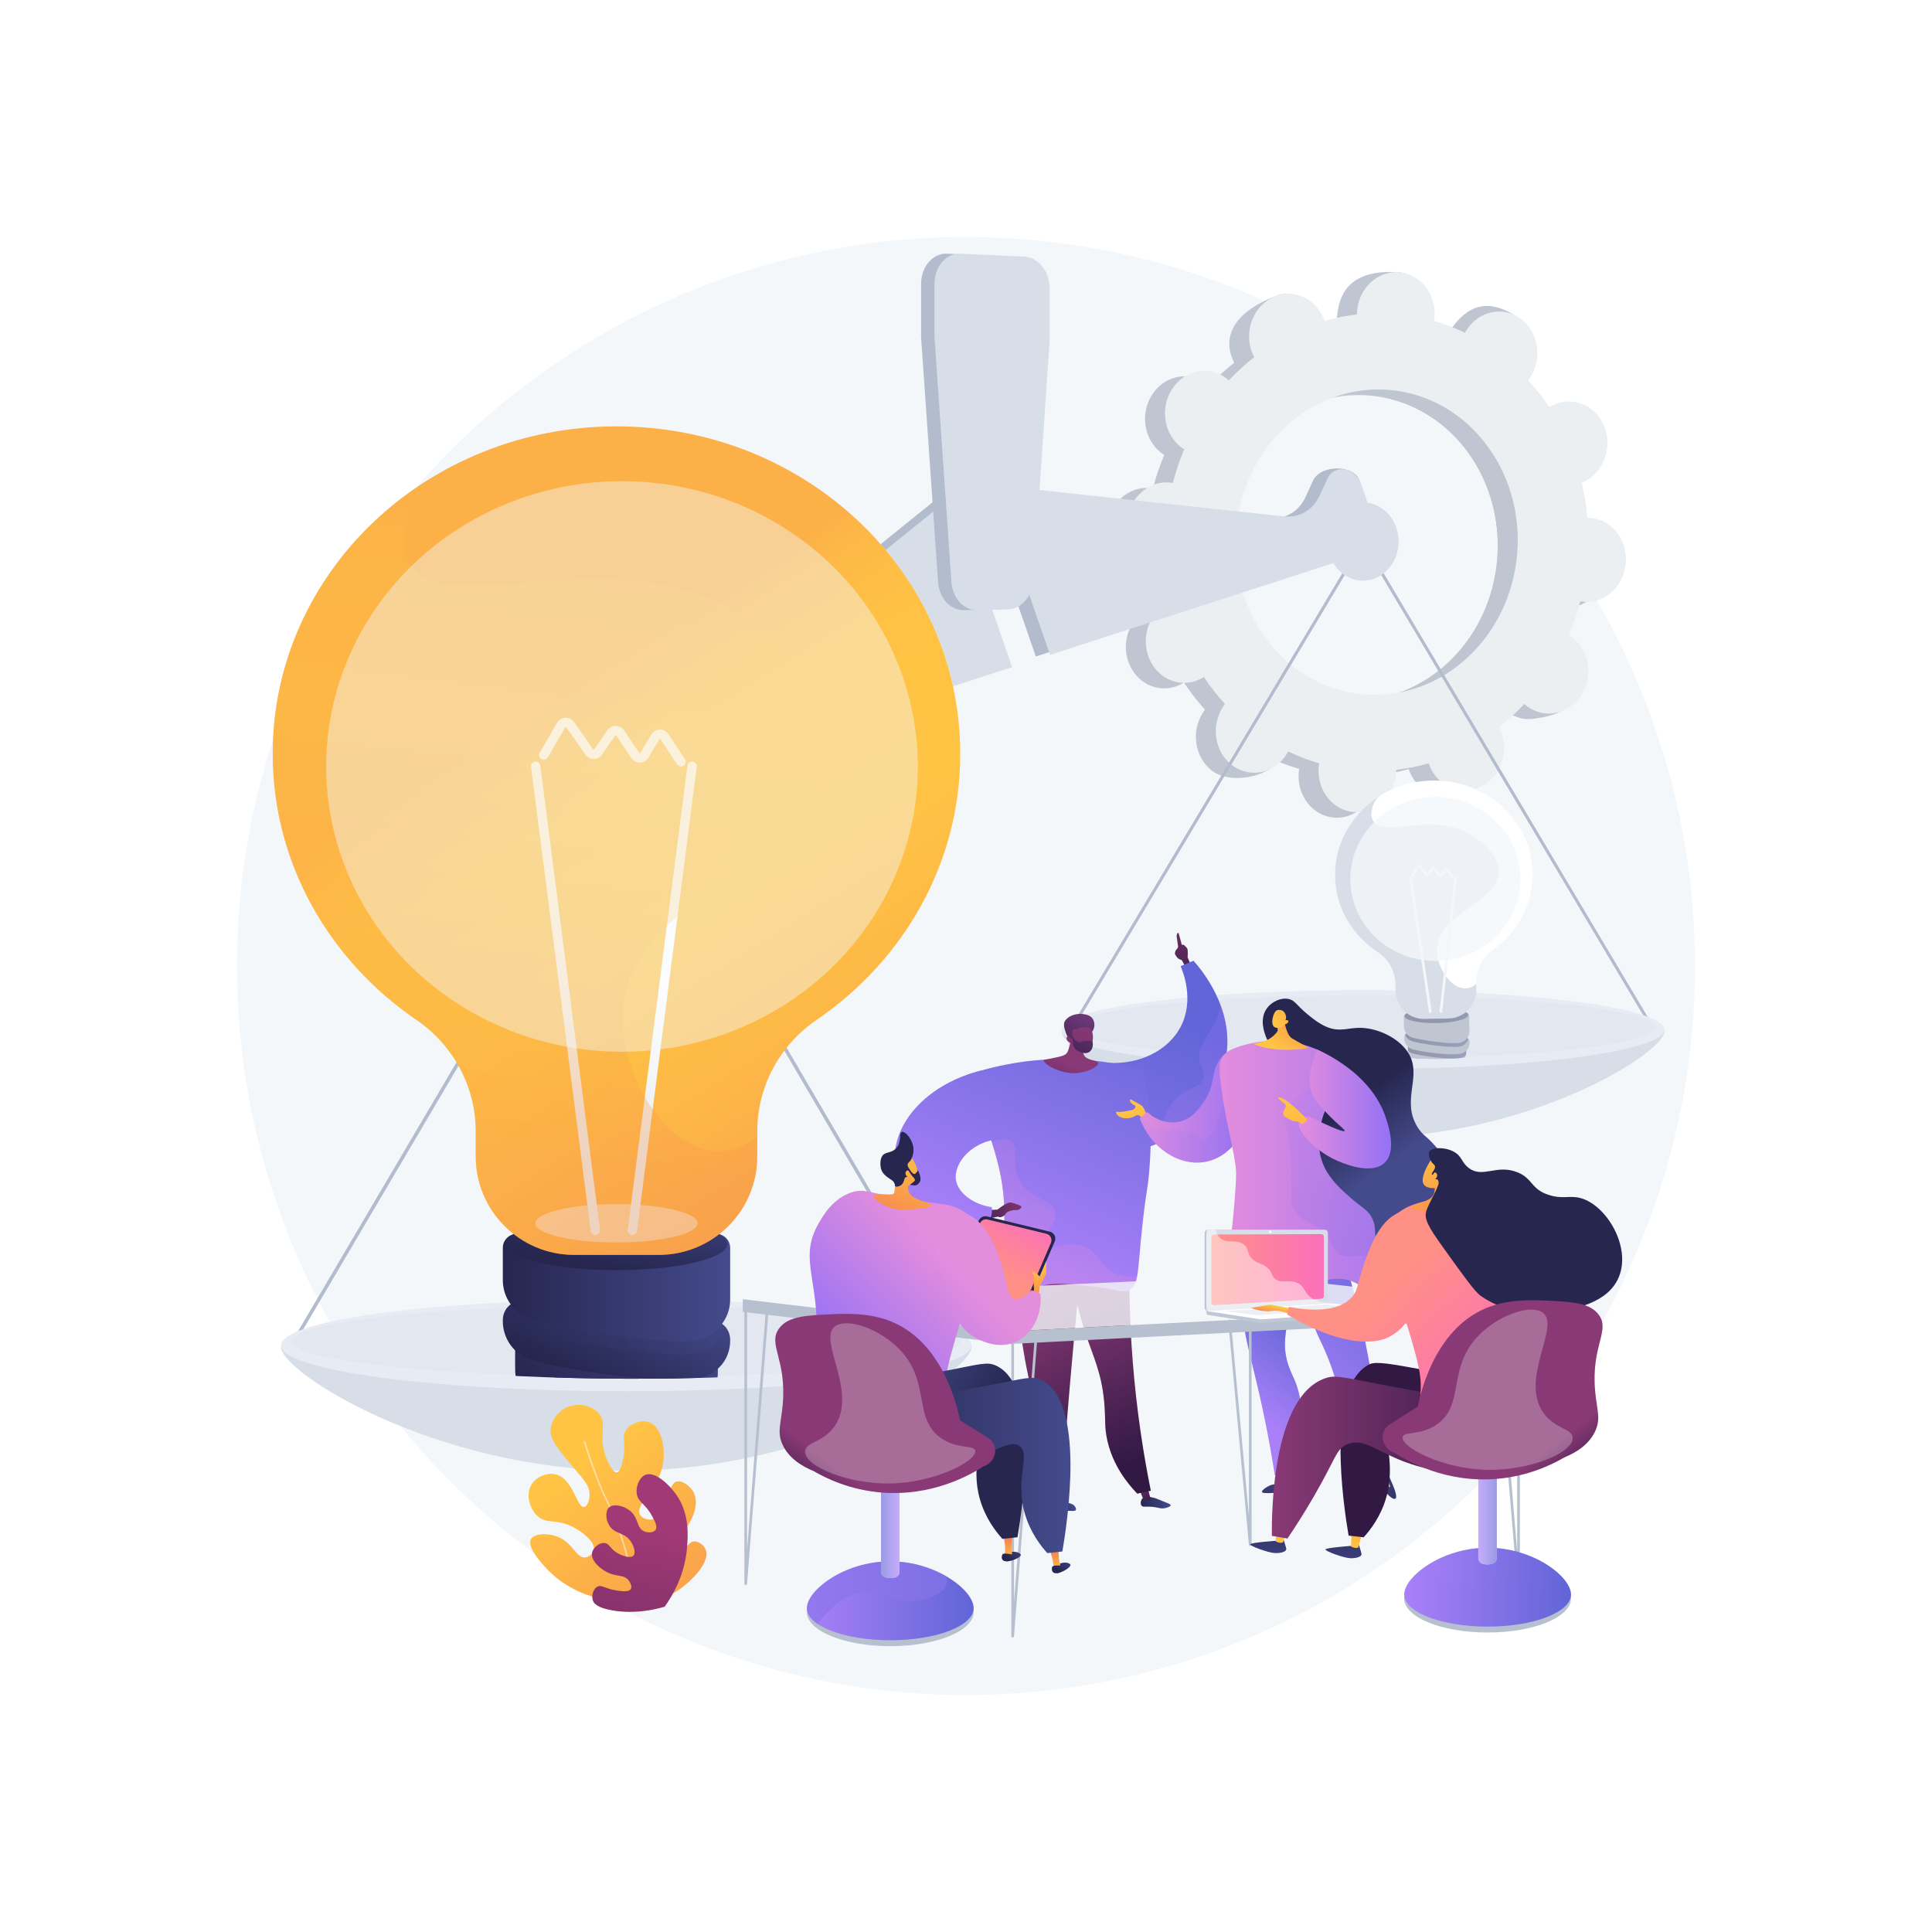 <?xml version="1.0" encoding="utf-8"?>
<!-- Generator: Adobe Illustrator 27.5.0, SVG Export Plug-In . SVG Version: 6.00 Build 0)  -->
<svg version="1.1" xmlns="http://www.w3.org/2000/svg" xmlns:xlink="http://www.w3.org/1999/xlink" x="0px" y="0px"
	 viewBox="0 0 3710 3710" style="enable-background:new 0 0 3710 3710;" xml:space="preserve">
<g id="Background">
	<g>
		<g>
			<rect style="fill:#FFFFFF;" width="3710" height="3710"/>
		</g>
	</g>
</g>
<g id="Illustration">
	<g id="Brainstorming">
		<circle style="fill:#F4F7FA;" cx="1855" cy="1855" r="1400"/>
		<g>
			<path style="fill:#BFC6D1;" d="M3002.676,1166.336c41.057,3.457,77.376-29.779,81.12-74.235
				c3.744-44.456-26.504-83.299-67.561-86.757c-2.128-0.179-4.233-0.201-6.331-0.188c-1.957-22.962-5.537-45.453-10.691-67.313
				c1.949-0.798,3.894-1.626,5.811-2.611c37.429-19.234,53.758-67.438,36.471-107.668c-17.286-40.231-61.64-57.251-99.07-38.019
				c-1.957,1.007-3.82,2.136-5.659,3.294c-12.22-18.453-25.752-35.83-40.482-51.985c1.361-1.771,2.701-3.573,3.943-5.495
				c23.771-36.77,15.734-87.028-17.948-112.251c-33.684-25.223-80.262-15.861-104.034,20.909c-1.218,1.885-2.297,3.823-3.348,5.774
				c-19.016-9.177-38.868-16.777-59.423-22.722c0.366-2.239,0.698-4.494,0.892-6.796c3.744-44.458,11.847-94.648-29.26-97.463
				c-95.092-6.512-115.677,40.483-119.421,84.94c-0.194,2.302-0.242,4.58-0.256,6.849c-21.26,2.424-42.104,6.596-62.387,12.462
				c-0.71-2.098-1.449-4.19-2.335-6.252c-17.285-40.229-14.165-67.066-53.454-51.992c-85.677,32.871-99.374,81.415-82.088,121.644
				c0.903,2.102,1.923,4.103,2.969,6.076c-17.225,13.464-33.474,28.334-48.608,44.483c-1.62-1.449-3.268-2.875-5.029-4.195
				c-33.684-25.223-80.262-15.861-104.033,20.913c-23.771,36.772-15.735,87.027,17.949,112.249c1.726,1.294,3.505,2.435,5.292,3.547
				c-8.738,20.692-16.028,42.266-21.8,64.578c-2.065-0.365-4.146-0.696-6.272-0.875c-41.057-3.458-77.377,29.777-81.121,74.235
				c-3.744,44.456,26.505,83.299,67.562,86.757c2.127,0.179,4.233,0.201,6.33,0.188c1.959,22.962,5.538,45.452,10.692,67.313
				c-1.95,0.798-3.894,1.625-5.811,2.609c-37.428,19.236-53.757,67.439-36.472,107.669c17.286,40.231,61.641,57.249,99.07,38.016
				c1.956-1.004,3.821-2.133,5.659-3.292c12.219,18.454,25.752,35.831,40.482,51.987c-1.362,1.771-2.7,3.572-3.943,5.495
				c-23.771,36.77-15.735,87.027,17.949,112.25c33.685,25.223,106.602,13.683,130.373-23.087c1.219-1.885-24.042-1.645-22.991-3.597
				c19.015,9.178,38.868,16.777,59.423,22.722c-0.365,2.239-0.699,4.494-0.893,6.796c-3.744,44.456,26.504,83.299,67.561,86.758
				c41.057,3.457,77.376-29.779,81.121-74.235c0.194-2.304,0.242-4.582,0.256-6.851c21.26-2.423,42.104-6.594,62.386-12.461
				c0.711,2.099,1.451,4.19,2.336,6.252c17.286,40.228,61.641,57.249,99.07,38.016c37.429-19.234,53.758-67.439,36.472-107.667
				c-0.903-2.103-1.922-4.103-2.968-6.077c17.225-13.464,33.473-28.333,48.608-44.483c1.619,1.45,3.269,2.875,5.028,4.193
				c33.684,25.222,80.261,15.863,104.033-20.911c23.771-36.772,15.734-87.027-17.949-112.253c-1.725-1.29-3.504-2.432-5.292-3.544
				c8.737-20.691,16.028-42.264,21.798-64.577C2998.469,1165.825,3000.548,1166.157,3002.676,1166.336z M2580.539,1344.049
				c-149.07-12.554-258.894-153.582-245.299-314.995c13.594-161.413,145.46-282.085,294.53-269.529
				c149.071,12.556,258.895,153.584,245.299,314.997C2861.475,1235.934,2729.61,1356.606,2580.539,1344.049z"/>
			<path style="fill:#BFC6D1;" d="M3005.024,935.233c37.428-19.235,53.757-67.438,36.472-107.669
				c-17.287-40.23-61.642-57.251-99.07-38.017c-1.957,1.005-3.82,2.136-5.659,3.293c-12.22-18.454-25.752-35.83-40.482-51.985
				c1.362-1.771,2.701-3.573,3.943-5.496c23.771-36.769,42.034-109.708,5.941-131.343c-68.504-41.06-104.152,3.233-127.923,40.003
				c-1.218,1.885-2.297,3.823-3.349,5.772c-19.015-9.176-38.867-16.775-59.423-22.72c0.367-2.24,0.7-4.493,0.894-6.796
				c2.038-24.195-6.044-46.675-20.407-62.746c-9.152,69.516-17.776,139.094-25.708,208.75
				c127.936,32.205,217.147,161.833,204.817,308.243c-10.449,124.068-90.802,223.985-195.105,257.915
				c0.24,13.563,0.59,27.157,0.463,40.736c-0.34,36.851-2.73,73.78-5.157,110.676c10.119-2.045,20.126-4.484,29.997-7.339
				c0.71,2.1,1.45,4.192,2.336,6.253c17.286,40.23,55.907,64.689,124.772,32.371c38.095-17.877,28.055-61.793,10.768-102.022
				c-0.903-2.102-1.922-4.103-2.968-6.076c17.224-13.465,33.472-28.334,48.607-44.483c1.62,1.449,3.27,2.875,5.029,4.193
				c33.684,25.223,109.251,11.062,133.022-25.71c23.772-36.772-13.254-82.227-46.938-107.452c-1.725-1.292-3.505-2.433-5.292-3.546
				c8.738-20.69,16.028-42.265,21.799-64.575c2.067,0.365,4.146,0.696,6.273,0.874c41.057,3.46,77.376-29.779,81.121-74.235
				c3.744-44.455-26.504-83.3-67.562-86.757c-2.127-0.179-4.233-0.201-6.331-0.186c-1.957-22.962-5.538-45.453-10.691-67.312
				C3001.162,937.046,3003.107,936.217,3005.024,935.233z"/>
			<path style="fill:#EBEFF2;" d="M3040.977,1155.63c41.057,3.459,77.376-29.777,81.12-74.234
				c3.745-44.457-26.504-83.3-67.562-86.757c-2.126-0.18-4.232-0.201-6.33-0.187c-1.958-22.963-5.537-45.453-10.691-67.314
				c1.948-0.798,3.894-1.626,5.81-2.612c37.429-19.234,53.758-67.437,36.472-107.667c-17.286-40.23-61.641-57.252-99.07-38.018
				c-1.957,1.007-3.82,2.136-5.659,3.294c-12.22-18.453-25.753-35.831-40.483-51.987c1.362-1.769,2.701-3.572,3.944-5.495
				c23.771-36.77,15.734-87.027-17.95-112.25c-33.684-25.224-80.262-15.861-104.033,20.909c-1.217,1.885-2.295,3.824-3.348,5.774
				c-19.016-9.177-38.867-16.776-59.424-22.721c0.365-2.24,0.699-4.494,0.894-6.797c3.744-44.456-26.505-83.299-67.562-86.757
				c-41.057-3.458-77.376,29.777-81.121,74.234c-0.193,2.303-0.241,4.581-0.257,6.85c-21.26,2.424-42.104,6.594-62.385,12.462
				c-0.711-2.099-1.45-4.191-2.335-6.253c-17.286-40.229-61.641-57.25-99.07-38.016c-37.428,19.233-53.757,67.439-36.472,107.667
				c0.903,2.103,1.922,4.103,2.969,6.076c-17.225,13.466-33.473,28.335-48.608,44.483c-1.62-1.449-3.268-2.874-5.029-4.195
				c-33.684-25.223-80.261-15.86-104.032,20.912c-23.772,36.773-15.735,87.027,17.949,112.251c1.726,1.292,3.505,2.434,5.293,3.546
				c-8.738,20.69-16.028,42.265-21.8,64.577c-2.065-0.364-4.146-0.695-6.272-0.874c-41.058-3.459-77.376,29.778-81.121,74.234
				c-3.744,44.457,26.504,83.3,67.562,86.758c2.127,0.18,4.232,0.201,6.33,0.187c1.959,22.963,5.538,45.453,10.691,67.313
				c-1.949,0.797-3.893,1.626-5.81,2.609c-37.429,19.236-53.758,67.438-36.472,107.67c17.286,40.23,61.642,57.249,99.07,38.016
				c1.956-1.005,3.821-2.134,5.66-3.293c12.219,18.454,25.751,35.83,40.482,51.987c-1.362,1.77-2.701,3.573-3.944,5.495
				c-23.771,36.77-15.735,87.026,17.95,112.25c33.684,25.222,80.261,15.861,104.032-20.909c1.219-1.885,2.297-3.824,3.349-5.774
				c19.014,9.177,38.867,16.775,59.422,22.721c-0.365,2.24-0.699,4.494-0.893,6.797c-3.744,44.456,26.504,83.299,67.562,86.757
				c41.057,3.457,77.376-29.778,81.12-74.235c0.195-2.302,0.243-4.581,0.257-6.85c21.26-2.423,42.104-6.594,62.386-12.462
				c0.711,2.099,1.451,4.191,2.335,6.252c17.287,40.229,61.642,57.25,99.07,38.016c37.429-19.233,53.759-67.438,36.472-107.666
				c-0.903-2.105-1.922-4.103-2.969-6.078c17.225-13.464,33.472-28.333,48.607-44.482c1.62,1.449,3.268,2.873,5.029,4.191
				c33.685,25.224,80.262,15.863,104.033-20.91c23.772-36.773,15.736-87.027-17.949-112.252c-1.725-1.29-3.504-2.432-5.292-3.545
				c8.737-20.689,16.028-42.265,21.799-64.575C3036.77,1155.121,3038.849,1155.451,3040.977,1155.63z M2618.84,1333.345
				c-149.069-12.555-258.894-153.583-245.298-314.996c13.594-161.413,145.46-282.084,294.53-269.529
				c149.069,12.555,258.894,153.583,245.298,314.996C2899.776,1225.229,2767.911,1345.9,2618.84,1333.345z"/>
		</g>
		<g>
			<g>
				<g>
					<g>
						<path style="fill:#B2BCCC;" d="M1916.26,1284.253l-747.363,242.039l-47.907-138.197c-13.63-39.316,38.587-81.11,75.914-63.446
							l26.569,26.456c34.557,16.352,73.954,12.201,102.131-10.58l476.59-385.313L1916.26,1284.253z"/>
						<path style="fill:#B2BCCC;" d="M1989.071,1260.673l639.378-207.067l-17.275-129.721
							c-11.747-33.887-76.029-30.758-89.513-1.368l-14.758,32.166c-12.742,27.773-39.352,43.271-69.074,40.062l-561.979-60.674
							L1989.071,1260.673z"/>
					</g>
					<g>
						<path style="fill:#D8DEE8;" d="M1943.559,1281.108l-747.363,242.039l-47.908-138.197
							c-13.629-39.316,24.728-73.784,62.056-56.121l40.428,19.13c34.556,16.352,73.953,12.201,102.13-10.579l476.59-385.313
							L1943.559,1281.108z"/>
						<path style="fill:#D8DEE8;" d="M2016.371,1257.527l639.378-207.067l-41.291-119.112
							c-11.747-33.887-52.012-41.367-65.496-11.977l-14.758,32.166c-12.742,27.774-39.352,43.271-69.074,40.062l-561.979-60.674
							L2016.371,1257.527z"/>
					</g>
					<g>
						<g>
							<polygon style="fill:#B2BCCC;" points="1841.025,2588.832 1202.567,1499.938 564.116,2583.541 558.669,2579.539 
								1202.579,1486.668 1205.301,1491.308 1846.481,2584.844 							"/>
							<g>
								<path style="fill:#D8DEE8;" d="M1865.534,2586.838c0,48.649-296.818,237.285-662.961,237.285
									c-366.143,0-662.961-188.635-662.961-237.285s296.818-88.088,662.961-88.088
									C1568.717,2498.75,1865.534,2538.188,1865.534,2586.838z"/>
								<ellipse style="fill:#E6EBF4;" cx="1202.573" cy="2583.477" rx="662.961" ry="88.088"/>
								<ellipse style="opacity:0.3;fill:#D8DEE8;" cx="1202.573" cy="2575.539" rx="641.18" ry="68.487"/>
							</g>
							<ellipse style="fill:#D8DEE8;" cx="1202.573" cy="1493.303" rx="78.251" ry="87.378"/>
						</g>
						<g>
							<polygon style="fill:#B2BCCC;" points="3174.755,1982.18 2617.375,1045.632 2060.001,1977.629 2055.246,1974.187 
								2617.385,1034.218 2619.762,1038.209 3179.518,1978.75 							"/>
							<g>
								<path style="fill:#D8DEE8;" d="M3196.152,1980.465c0,41.843-259.125,204.087-578.772,204.087
									s-578.772-162.244-578.772-204.087c0-41.843,259.125-75.763,578.772-75.763S3196.152,1938.622,3196.152,1980.465z"/>
								<ellipse style="fill:#E6EBF4;" cx="2617.38" cy="1977.153" rx="578.772" ry="75.763"/>
								<ellipse style="opacity:0.3;fill:#D8DEE8;" cx="2617.38" cy="1972.597" rx="559.757" ry="60.667"/>
							</g>
							<ellipse style="fill:#D8DEE8;" cx="2617.38" cy="1039.925" rx="68.314" ry="75.153"/>
						</g>
					</g>
					<path style="fill:#B2BCCC;" d="M1941.338,492.802l-122.249-5.661c-27.755-1.285-50.374,24.694-50.374,58.033v101.434
						l32.634,471.12c2.157,31.146,23.895,54.59,49.864,53.928l58.61-1.494c25.511-0.65,46.654-24.803,48.742-55.534l31.357-461.508
						v-99.096C1989.921,521.455,1968.232,494.047,1941.338,492.802z"/>
					<path style="fill:#D8DEE8;" d="M1967.095,492.802l-122.249-5.661c-27.756-1.285-50.374,24.694-50.374,58.033v101.434
						l32.634,471.12c2.158,31.146,23.895,54.59,49.864,53.928l58.61-1.494c25.511-0.65,46.654-24.803,48.742-55.534l31.357-461.508
						v-99.096C2015.678,521.455,1993.988,494.047,1967.095,492.802z"/>
					<g style="opacity:0.3;">
						<path style="fill:#D8DEE8;" d="M1941.576,947.725c-37.712-147.657-105.66-209.622-116.459-351.684
							c-2.917-38.382-0.977-74.102,3.54-106.394c-19.839,7.176-34.187,28.995-34.187,55.527v101.434l32.634,471.121
							c2.158,31.145,23.896,54.589,49.863,53.928l58.611-1.494c9.946-0.254,19.207-4.115,26.956-10.51
							C1966.46,1069.942,1954.707,999.137,1941.576,947.725z"/>
					</g>
				</g>
				<g>
					<defs>
						<path id="SVGID_1_" d="M3045.956,2002.111c-86.187,4.54-190.605,31.374-285.095,31.396
							c-95.396,0.023-172.843-17.869-259.783-22.448l-13.903-548.431h544.878L3045.956,2002.111z"/>
					</defs>
					<clipPath id="SVGID_00000155837746663244051750000001831491869993519499_">
						<use xlink:href="#SVGID_1_"  style="overflow:visible;"/>
					</clipPath>
					<g style="clip-path:url(#SVGID_00000155837746663244051750000001831491869993519499_);">
						<path style="fill:#FFFFFF;" d="M2943.116,1676.031c-1.835-99.777-88.271-179.099-193.058-177.171
							c-104.788,1.928-188.247,84.375-186.411,184.152c1.114,60.552,33.388,113.568,82.012,145.464
							c20.628,13.532,33.405,36.225,33.859,60.892l0.254,13.825c0.552,30.039,25.352,53.943,55.391,53.39l46.614-0.857
							c30.039-0.553,53.943-25.352,53.39-55.391l-0.254-13.825c-0.454-24.667,11.48-47.815,31.597-62.096
							C2913.927,1790.75,2944.23,1736.583,2943.116,1676.031z"/>
						
							<linearGradient id="SVGID_00000174570291533160224600000014641477038987184031_" gradientUnits="userSpaceOnUse" x1="2688.641" y1="2064.211" x2="2692.011" y2="2037.248" gradientTransform="matrix(1 -0.018 0.018 1 30.497 54.067)">
							<stop  offset="0.004" style="stop-color:#26264F"/>
							<stop  offset="1" style="stop-color:#444B8C"/>
						</linearGradient>
						<path style="opacity:0.3;fill:url(#SVGID_00000174570291533160224600000014641477038987184031_);" d="M2802.04,2035.93
							c0.226,12.306-18.434,22.629-41.678,23.057c-23.245,0.427-42.272-9.202-42.498-21.509
							c-0.226-12.307,18.434-22.63,41.678-23.057C2782.787,2013.994,2801.814,2023.624,2802.04,2035.93z"/>
						<path style="fill:#BFC6D1;" d="M2703.3,1997.927l0.419,22.755c0.142,7.699,4.653,14.672,11.663,17.859
							c9.732,4.423,25.865,9.177,49.165,8.151c18.902-0.833,31.177-4.148,38.958-7.536c7.516-3.274,12.233-10.853,12.082-19.05
							l-0.231-12.59L2703.3,1997.927z"/>
						
							<linearGradient id="SVGID_00000102517831247338957020000004237571676008526753_" gradientUnits="userSpaceOnUse" x1="2636.663" y1="2010.887" x2="2748.525" y2="2010.887" gradientTransform="matrix(1 -0.018 0.018 1 30.497 54.067)">
							<stop  offset="0.004" style="stop-color:#26264F"/>
							<stop  offset="1" style="stop-color:#444B8C"/>
						</linearGradient>
						<path style="opacity:0.3;fill:url(#SVGID_00000102517831247338957020000004237571676008526753_);" d="M2703.666,2017.859
							c1.735,1.626,3.735,2.995,5.972,4.012c10.918,4.963,82.023,15.191,99.005,8.451c2.206-0.875,4.183-2.028,5.908-3.407
							c0.709-2.163,1.078-4.457,1.035-6.809l-0.231-12.59l-112.054-9.588L2703.666,2017.859z"/>
						<path style="fill:#BFC6D1;" d="M2707.98,1982.354c-6.311-0.54-11.702,4.501-11.585,10.834l0.012,0.645
							c0.159,8.637,5.22,16.461,13.084,20.035c10.918,4.962,82.023,15.191,99.005,8.451c8.549-3.393,13.748-10.882,13.579-20.078
							l-0.01-0.519c-0.101-5.468-4.316-9.975-9.764-10.441L2707.98,1982.354z"/>
						
							<linearGradient id="SVGID_00000176721450758524448130000004609361956672412090_" gradientUnits="userSpaceOnUse" x1="2631.651" y1="1992.034" x2="2753.481" y2="1992.034" gradientTransform="matrix(1 -0.018 0.018 1 30.497 54.067)">
							<stop  offset="0.004" style="stop-color:#26264F"/>
							<stop  offset="1" style="stop-color:#444B8C"/>
						</linearGradient>
						<path style="opacity:0.3;fill:url(#SVGID_00000176721450758524448130000004609361956672412090_);" d="M2812.3,1991.28
							l-104.32-8.927c-4.116-0.352-7.829,1.677-9.89,4.883c2.182,4.89,6.067,8.943,11.117,11.238
							c10.918,4.962,85.069,16.639,99.029,9.745c5.434-2.684,9.652-7.124,11.858-12.466
							C2818.332,1993.268,2815.538,1991.557,2812.3,1991.28z"/>
						<path style="fill:#BFC6D1;" d="M2703.228,1945.561c-4.256,0.078-7.643,3.592-7.565,7.849l0.328,17.822
							c0.159,8.637,5.22,16.46,13.084,20.035c10.918,4.963,85.069,16.639,99.029,9.745c8.247-4.073,13.724-12.175,13.555-21.371
							l-0.525-28.538c-0.078-4.256-3.592-7.643-7.849-7.565L2703.228,1945.561z"/>
						
							<linearGradient id="SVGID_00000047040439269808391980000009015779879121396369_" gradientUnits="userSpaceOnUse" x1="2689.477" y1="1960.555" x2="2701.836" y2="1902.697" gradientTransform="matrix(1 -0.018 0.018 1 30.497 54.067)">
							<stop  offset="0.004" style="stop-color:#26264F"/>
							<stop  offset="1" style="stop-color:#444B8C"/>
						</linearGradient>
						<path style="opacity:0.3;fill:url(#SVGID_00000047040439269808391980000009015779879121396369_);" d="M2819.542,1948.972
							c0.147,7.989-27.127,14.969-60.917,15.591c-33.791,0.622-61.303-5.351-61.45-13.34c-0.147-7.989,27.127-14.969,60.917-15.591
							S2819.395,1940.983,2819.542,1948.972z"/>
						<path style="opacity:0.5;fill:#F4F7FA;" d="M2802.918,1937.867c0.107,5.846-19.849,10.953-44.575,11.408
							c-24.725,0.455-44.857-3.915-44.964-9.761c-0.108-5.846,19.849-10.953,44.575-11.408
							C2782.679,1927.651,2802.811,1932.021,2802.918,1937.867z"/>
						<path style="fill:#D8DEE8;" d="M2759.446,1821.958c2.784-69.708,119.872-88.164,118.226-150.341
							c-1.014-38.294-48.185-65.88-58.25-71.393c-74.169-40.629-163.618,9.51-182.907-24.457
							c-4.802-8.457-2.796-17.796-1.653-23.114c1.728-8.038,5.835-15.571,12.006-22.505c-51.19,33.211-84.386,89.543-83.221,152.863
							c1.114,60.552,33.388,113.569,82.012,145.464c20.629,13.532,33.405,36.226,33.859,60.892l0.254,13.825
							c0.552,30.039,25.352,53.943,55.391,53.39l46.614-0.857c30.039-0.553,53.943-25.352,53.39-55.391l-0.203-11.054
							c-6.325,5.035-13.631,8.599-21.712,8.682C2785.212,1898.248,2758.061,1856.646,2759.446,1821.958z"/>
						
							<ellipse transform="matrix(1 -0.018 0.018 1 -30.539 50.961)" style="opacity:0.8;fill:#F4F7FA;" cx="2756.545" cy="1686.509" rx="163.298" ry="157.483"/>
						<g>
							<path style="fill:#F4F7FA;" d="M2746.601,1945.374c-1.282,0.024-2.413-0.908-2.604-2.21l-37.647-255.524
								c-0.208-1.414,0.769-2.729,2.183-2.937c1.416-0.217,2.729,0.769,2.937,2.183l37.647,255.524
								c0.208,1.414-0.769,2.729-2.183,2.937C2746.822,1945.363,2746.711,1945.372,2746.601,1945.374z"/>
							<path style="fill:#F4F7FA;" d="M2767.058,1944.998c-0.11,0.002-0.221-0.002-0.333-0.016c-1.421-0.156-2.446-1.434-2.29-2.854
								l28.224-256.736c0.156-1.421,1.433-2.455,2.855-2.289c1.42,0.156,2.446,1.434,2.29,2.854l-28.224,256.736
								C2769.435,1944.001,2768.34,1944.974,2767.058,1944.998z"/>
							<path style="fill:#F4F7FA;" d="M2789.124,1685.91c-0.841,0.016-1.673-0.379-2.184-1.124l-9.344-13.622
								c-0.096-0.14-0.242-0.219-0.373-0.201c-0.225,0.009-0.318,0.171-0.348,0.224l-5.816,10.162
								c-0.964,1.683-2.688,2.739-4.614,2.822c-1.913,0.097-3.739-0.819-4.848-2.417l-8.468-12.203
								c-0.092-0.132-0.213-0.2-0.36-0.198c-0.174,0.036-0.256,0.067-0.341,0.195l-7.047,10.597
								c-1.017,1.531-2.715,2.467-4.541,2.505c0,0-0.008,0-0.011,0c-1.825,0.034-3.559-0.834-4.64-2.325l-10.711-14.759
								c-0.096-0.133-0.23-0.178-0.372-0.189c-0.149,0.009-0.264,0.087-0.344,0.23l-9.223,16.619c-0.693,1.249-2.27,1.7-3.518,1.006
								c-1.25-0.694-1.7-2.269-1.007-3.519l9.223-16.619c0.938-1.689,2.641-2.767,4.556-2.883c1.899-0.132,3.737,0.75,4.873,2.315
								l10.711,14.759c0.093,0.127,0.213,0.192,0.356,0.189h0c0.14-0.004,0.254-0.069,0.339-0.196l7.047-10.597
								c1.031-1.549,2.759-2.492,4.6-2.504c1.854-0.018,3.597,0.888,4.663,2.424l8.467,12.202c0.095,0.137,0.236,0.251,0.373,0.197
								c0.224-0.009,0.316-0.17,0.346-0.223l5.816-10.162c0.968-1.69,2.699-2.745,4.63-2.824c1.912-0.078,3.747,0.836,4.85,2.445
								l9.344,13.623c0.808,1.178,0.508,2.788-0.67,3.597C2790.104,1685.754,2789.613,1685.901,2789.124,1685.91z"/>
						</g>
					</g>
				</g>
			</g>
			<g>
				<defs>
					<path id="SVGID_00000181768897678984787890000000820436466146849168_" d="M480.589,778.09
						c9.587,0,1422.13,25.566,1422.13,25.566l-6.177,1766.908c0,0-149.178,77.007-684.252,77.007
						c-196.016,0-512.625-13.924-750.661-68.483L480.589,778.09z"/>
				</defs>
				<clipPath id="SVGID_00000114062164784851754530000016959304417198934445_">
					<use xlink:href="#SVGID_00000181768897678984787890000000820436466146849168_"  style="overflow:visible;"/>
				</clipPath>
				<g style="clip-path:url(#SVGID_00000114062164784851754530000016959304417198934445_);">
					<path style="opacity:0.75;fill:#F4F7FA;" d="M1843.999,1447.311c0-347.16-295.563-628.59-660.158-628.59
						c-364.595,0-660.158,281.43-660.158,628.59c0,210.683,108.863,397.15,275.946,511.202
						c70.884,48.386,113.872,128.136,113.872,213.96v48.103c0,104.518,84.728,189.245,189.246,189.245h162.188
						c104.518,0,189.245-84.728,189.245-189.245v-48.103c0-85.824,42.989-165.574,113.872-213.96
						C1735.136,1844.46,1843.999,1657.994,1843.999,1447.311z"/>
					
						<linearGradient id="SVGID_00000174601351400027815170000015900993897570400418_" gradientUnits="userSpaceOnUse" x1="1170.09" y1="2800.094" x2="1181.814" y2="2706.298">
						<stop  offset="0.004" style="stop-color:#26264F"/>
						<stop  offset="1" style="stop-color:#444B8C"/>
					</linearGradient>
					
						<ellipse style="fill:url(#SVGID_00000174601351400027815170000015900993897570400418_);" cx="1183.841" cy="2690.086" rx="146.441" ry="77.53"/>
					
						<linearGradient id="SVGID_00000077312868334984323560000000117940915216081082_" gradientUnits="userSpaceOnUse" x1="1121.87" y1="2714.606" x2="1239.115" y2="2503.565">
						<stop  offset="0.004" style="stop-color:#26264F"/>
						<stop  offset="1" style="stop-color:#444B8C"/>
					</linearGradient>
					<path style="fill:url(#SVGID_00000077312868334984323560000000117940915216081082_);" d="M989.274,2551.586v79.175
						c0,26.787,15.244,51.331,39.422,62.862c33.567,16.008,89.375,33.575,170.482,31.497c65.799-1.686,108.706-12.432,135.984-23.72
						c26.353-10.906,43.244-36.965,43.244-65.486v-43.807L989.274,2551.586z"/>
					
						<linearGradient id="SVGID_00000137838958934797752740000005251440486526886280_" gradientUnits="userSpaceOnUse" x1="989.274" y1="2614.594" x2="1378.407" y2="2614.594">
						<stop  offset="0.004" style="stop-color:#26264F"/>
						<stop  offset="1" style="stop-color:#444B8C"/>
					</linearGradient>
					<path style="opacity:0.3;fill:url(#SVGID_00000137838958934797752740000005251440486526886280_);" d="M989.274,2620.936
						c5.93,5.765,12.8,10.657,20.514,14.335c37.657,17.959,284.319,58.085,343.818,35.729c7.727-2.902,14.679-6.787,20.767-11.472
						c2.603-7.477,4.034-15.435,4.034-23.615v-43.807l-389.133-40.52V2620.936z"/>
					
						<linearGradient id="SVGID_00000063626216062674903410000008457069519537117109_" gradientUnits="userSpaceOnUse" x1="1133.031" y1="2656.937" x2="1248.811" y2="2434.17">
						<stop  offset="0.004" style="stop-color:#26264F"/>
						<stop  offset="1" style="stop-color:#444B8C"/>
					</linearGradient>
					<path style="fill:url(#SVGID_00000063626216062674903410000008457069519537117109_);" d="M1006.55,2497.717
						c-21.916-2.282-40.989,14.907-40.989,36.942v2.244c0,30.052,17.102,57.587,44.227,70.523
						c37.657,17.959,284.319,58.085,343.818,35.729c29.952-11.254,48.514-36.969,48.514-68.966v-1.806
						c0-19.024-14.374-34.972-33.295-36.942L1006.55,2497.717z"/>
					
						<linearGradient id="SVGID_00000050627094172110474060000004115241581507610275_" gradientUnits="userSpaceOnUse" x1="971.84" y1="2549.01" x2="1395.649" y2="2549.01">
						<stop  offset="0.004" style="stop-color:#26264F"/>
						<stop  offset="1" style="stop-color:#444B8C"/>
					</linearGradient>
					<path style="opacity:0.3;fill:url(#SVGID_00000050627094172110474060000004115241581507610275_);" d="M1368.825,2535.441
						l-362.275-37.724c-14.293-1.489-27.337,5.332-34.71,16.35c7.277,17.149,20.529,31.492,37.948,39.799
						c37.657,17.958,294.824,63.317,343.818,40.231c19.071-8.989,34.028-24.159,42.043-42.602
						C1389.678,2542.741,1380.07,2536.612,1368.825,2535.441z"/>
					
						<linearGradient id="SVGID_00000083080502944064840510000010306714677172793225_" gradientUnits="userSpaceOnUse" x1="965.561" y1="2472.435" x2="1402.12" y2="2472.435">
						<stop  offset="0.004" style="stop-color:#26264F"/>
						<stop  offset="1" style="stop-color:#444B8C"/>
					</linearGradient>
					<path style="fill:url(#SVGID_00000083080502944064840510000010306714677172793225_);" d="M992.376,2369.442
						c-14.81,0-26.815,12.005-26.815,26.815v62.01c0,30.051,17.102,57.586,44.227,70.522
						c37.657,17.959,294.824,63.317,343.818,40.23c28.944-13.64,48.514-41.47,48.514-73.467v-99.295
						c0-14.81-12.005-26.815-26.815-26.815H992.376z"/>
					
						<linearGradient id="SVGID_00000049903948063328891090000002176802827689689758_" gradientUnits="userSpaceOnUse" x1="1172.999" y1="2439.506" x2="1215.989" y2="2238.235">
						<stop  offset="0.004" style="stop-color:#26264F"/>
						<stop  offset="1" style="stop-color:#444B8C"/>
					</linearGradient>
					
						<ellipse style="fill:url(#SVGID_00000049903948063328891090000002176802827689689758_);" cx="1183.841" cy="2388.746" rx="212.88" ry="50.331"/>
					
						<linearGradient id="SVGID_00000018915823063064713490000003330065969274517427_" gradientUnits="userSpaceOnUse" x1="1090.441" y1="1316.44" x2="1943.355" y2="2670.55">
						<stop  offset="0" style="stop-color:#FCB148"/>
						<stop  offset="0.052" style="stop-color:#FDBA46"/>
						<stop  offset="0.142" style="stop-color:#FFC244"/>
						<stop  offset="0.318" style="stop-color:#FFC444"/>
						<stop  offset="0.485" style="stop-color:#FDB946"/>
						<stop  offset="0.775" style="stop-color:#F99C4D"/>
						<stop  offset="0.866" style="stop-color:#F8924F"/>
						<stop  offset="1" style="stop-color:#F8924F"/>
					</linearGradient>
					<path style="fill:url(#SVGID_00000018915823063064713490000003330065969274517427_);" d="M1843.999,1447.311
						c0-347.16-295.563-628.59-660.158-628.59c-364.595,0-660.158,281.43-660.158,628.59c0,210.683,108.863,397.15,275.946,511.202
						c70.884,48.386,113.872,128.136,113.872,213.96v48.103c0,104.518,84.728,189.245,189.246,189.245h162.188
						c104.518,0,189.245-84.728,189.245-189.245v-48.103c0-85.824,42.989-165.574,113.872-213.96
						C1735.136,1844.46,1843.999,1657.994,1843.999,1447.311z"/>
					<ellipse style="opacity:0.5;fill:#F4F7FA;" cx="1183.841" cy="2349.06" rx="155.769" ry="36.828"/>
					<g>
						
							<linearGradient id="SVGID_00000129164629731471343810000007093666264194231703_" gradientUnits="userSpaceOnUse" x1="934.624" y1="2359.089" x2="1108.538" y2="1851.026">
							<stop  offset="0.494" style="stop-color:#EBEFF2"/>
							<stop  offset="1" style="stop-color:#FFFFFF"/>
						</linearGradient>
						<path style="fill:url(#SVGID_00000129164629731471343810000007093666264194231703_);" d="M1143.248,2371.566
							c-4.461,0-8.333-3.314-8.918-7.855l-114.594-891.171c-0.633-4.931,2.85-9.441,7.782-10.074
							c4.941-0.664,9.441,2.848,10.076,7.779l114.594,891.171c0.633,4.932-2.851,9.442-7.782,10.074
							C1144.017,2371.544,1143.631,2371.566,1143.248,2371.566z"/>
						
							<linearGradient id="SVGID_00000026124931846009273910000010244525566674980025_" gradientUnits="userSpaceOnUse" x1="1100.891" y1="2416.003" x2="1274.805" y2="1907.94">
							<stop  offset="0.494" style="stop-color:#EBEFF2"/>
							<stop  offset="1" style="stop-color:#FFFFFF"/>
						</linearGradient>
						<path style="fill:url(#SVGID_00000026124931846009273910000010244525566674980025_);" d="M1214.425,2371.566
							c-0.382,0-0.769-0.022-1.158-0.075c-4.931-0.633-8.415-5.143-7.782-10.074l114.596-891.171
							c0.635-4.931,5.14-8.447,10.077-7.779c4.931,0.633,8.415,5.143,7.782,10.074l-114.596,891.171
							C1222.758,2368.252,1218.886,2371.566,1214.425,2371.566z"/>
						
							<linearGradient id="SVGID_00000075160933087531975300000014694543371507041673_" gradientUnits="userSpaceOnUse" x1="874.062" y1="2338.359" x2="1047.977" y2="1830.296">
							<stop  offset="0.494" style="stop-color:#EBEFF2"/>
							<stop  offset="1" style="stop-color:#FFFFFF"/>
						</linearGradient>
						<path style="fill:url(#SVGID_00000075160933087531975300000014694543371507041673_);" d="M1307.752,1471.819
							c-2.925,0-5.796-1.424-7.525-4.048l-31.627-47.979c-0.325-0.493-0.826-0.779-1.284-0.721
							c-0.784,0.018-1.116,0.576-1.224,0.756l-20.88,34.974c-3.461,5.793-9.527,9.353-16.228,9.52
							c-6.659,0.216-12.953-3.09-16.708-8.716l-28.671-42.987c-0.312-0.466-0.73-0.708-1.239-0.712
							c-0.609,0.114-0.894,0.216-1.2,0.655l-25.188,36.407c-3.637,5.261-9.601,8.408-15.955,8.422c-0.013,0-0.026,0-0.04,0
							c-6.351,0-12.327-3.129-15.99-8.382l-36.312-52.019c-0.328-0.47-0.789-0.633-1.281-0.681
							c-0.519,0.022-0.925,0.286-1.211,0.778l-33.144,57.214c-2.49,4.299-8.002,5.767-12.301,3.275
							c-4.303-2.493-5.769-8-3.277-12.303l33.143-57.215c3.371-5.815,9.364-9.454,16.032-9.736
							c6.615-0.338,12.951,2.848,16.801,8.365l36.31,52.019c0.315,0.448,0.728,0.681,1.227,0.681h0.002
							c0.488-0.004,0.888-0.224,1.191-0.659l25.188-36.407c3.686-5.323,9.754-8.492,16.158-8.417
							c6.45,0.057,12.456,3.318,16.065,8.729l28.669,42.982c0.323,0.483,0.807,0.888,1.283,0.708
							c0.781-0.018,1.11-0.572,1.218-0.752l20.88-34.974c3.474-5.815,9.562-9.376,16.285-9.525
							c6.655-0.149,12.98,3.147,16.714,8.813l31.627,47.98c2.736,4.149,1.589,9.731-2.563,12.469
							C1311.172,1471.34,1309.453,1471.819,1307.752,1471.819z"/>
					</g>
					
						<linearGradient id="SVGID_00000061453724192847953970000001987723621436056198_" gradientUnits="userSpaceOnUse" x1="1120.372" y1="1011.211" x2="950.365" y2="2412.293">
						<stop  offset="0" style="stop-color:#FCB148"/>
						<stop  offset="0.052" style="stop-color:#FDBA46"/>
						<stop  offset="0.142" style="stop-color:#FFC244"/>
						<stop  offset="0.318" style="stop-color:#FFC444"/>
						<stop  offset="0.485" style="stop-color:#FDB946"/>
						<stop  offset="0.775" style="stop-color:#F99C4D"/>
						<stop  offset="0.866" style="stop-color:#F8924F"/>
						<stop  offset="1" style="stop-color:#F8924F"/>
					</linearGradient>
					<path style="opacity:0.3;fill:url(#SVGID_00000061453724192847953970000001987723621436056198_);" d="M1195.822,1943.122
						c14.142-242.279,422.581-298.98,420.83-515.349c-1.078-133.261-163.381-232.227-198.038-252.048
						c-255.376-146.061-569.706,22.607-634.622-96.769c-16.163-29.721-8.585-62.076-4.269-80.501
						c6.523-27.847,21.291-53.785,43.199-77.508c-180.175,112.24-299.24,306.048-299.24,526.364
						c0,210.683,108.863,397.151,275.946,511.202c70.885,48.387,113.872,128.137,113.872,213.96v48.103
						c0,104.518,84.729,189.245,189.246,189.245h162.188c104.517,0,189.245-84.727,189.245-189.245v-38.46
						c-22.323,17.107-47.96,29.038-76.074,28.807C1280.56,2210.122,1188.783,2063.687,1195.822,1943.122z"/>
					<ellipse style="opacity:0.44;fill:#F4F7FA;" cx="1194.4" cy="1471.819" rx="568.079" ry="547.85"/>
				</g>
			</g>
		</g>
		<g>
			<g>
				
					<linearGradient id="SVGID_00000033331389206383765640000013474110493295926420_" gradientUnits="userSpaceOnUse" x1="2333.044" y1="1912.209" x2="2197.872" y2="1728.327">
					<stop  offset="0" style="stop-color:#311944"/>
					<stop  offset="1" style="stop-color:#893976"/>
				</linearGradient>
				<path style="fill:url(#SVGID_00000033331389206383765640000013474110493295926420_);" d="M2276.855,1857.635l-7.422-13.965
					c0,0-6.828-1.408-9.924-6.288c-3.096-4.88-3.096-4.88-3.096-4.88s-1.549-5.126,4.071-10.688c1.27-1.257,1.927-3.012,1.671-4.78
					c-0.771-5.31-2.337-16.176-2.646-18.955c-0.205-1.838,0.545-4.03,1.356-5.777c0.552-1.19,2.274-1.068,2.617,0.198l5.951,21.895
					c0,0,4.768-1.202,6.406,2.807c0,0,4.122,2.459,4.739,6.745c0.618,4.286-0.008,14.645-0.008,14.645l6.532,14.734
					L2276.855,1857.635z"/>
				
					<linearGradient id="SVGID_00000163764447614410198150000003040185020060720797_" gradientUnits="userSpaceOnUse" x1="1994.677" y1="2552.973" x2="2256.145" y2="1948.824">
					<stop  offset="0" style="stop-color:#AA80F9"/>
					<stop  offset="0.996" style="stop-color:#6165D7"/>
				</linearGradient>
				<path style="fill:url(#SVGID_00000163764447614410198150000003040185020060720797_);" d="M2267.096,1855.316
					c4.071,9.447,26.778,64.464,0.576,115.535c-29.219,56.951-107.844,86.747-186.513,61.05
					c-0.616,10.178-7.086,138.969,56.163,169.716c67.918,33.016,195.773-56.859,216.648-169.716
					c17.861-96.567-51.019-174.746-62.177-187.026C2283.56,1848.355,2275.328,1851.836,2267.096,1855.316z"/>
				
					<linearGradient id="SVGID_00000053530530042633321200000008937504886538163857_" gradientUnits="userSpaceOnUse" x1="662.934" y1="3001.167" x2="715.206" y2="3001.167" gradientTransform="matrix(-0.996 0.09 0.09 0.996 2456.547 -160.454)">
					<stop  offset="0" style="stop-color:#444B8C"/>
					<stop  offset="0.996" style="stop-color:#26264F"/>
				</linearGradient>
				<path style="fill:url(#SVGID_00000053530530042633321200000008937504886538163857_);" d="M2016.595,2880.44
					c-2.712,2.493-2.883,8.317-2.995,12.124c-0.051,1.7-0.076,2.551,0.15,3.137c1.644,4.273,10.122,4.216,23.456,4.762
					c21.071,0.863,27.403,2.132,28.852-1.084c1.357-3.014-2.651-7.57-3.101-8.071c-2.423-2.697-5.248-3.559-10.694-4.991
					c-10.078-2.649-16.862-4.023-18.916-4.439C2020.521,2879.277,2018.376,2878.803,2016.595,2880.44z"/>
				
					<linearGradient id="SVGID_00000142176473756177378210000011988603193635960248_" gradientUnits="userSpaceOnUse" x1="209.795" y1="2943.471" x2="232.729" y2="2896.004" gradientTransform="matrix(-0.998 0.069 0.069 0.998 2040.621 -60.669)">
					<stop  offset="0" style="stop-color:#311944"/>
					<stop  offset="1" style="stop-color:#893976"/>
				</linearGradient>
				<path style="fill:url(#SVGID_00000142176473756177378210000011988603193635960248_);" d="M2031.374,2859.429l0.822,23.984
					c-0.657,1.122-7.937,4.2-13.415,0.934l-4.134-23.754L2031.374,2859.429z"/>
				
					<linearGradient id="SVGID_00000093138758992569546600000001698263567839754387_" gradientUnits="userSpaceOnUse" x1="387.849" y1="3077.975" x2="443.385" y2="3077.975" gradientTransform="matrix(-0.977 0.213 0.213 0.977 1968.053 -210.656)">
					<stop  offset="0" style="stop-color:#444B8C"/>
					<stop  offset="0.996" style="stop-color:#26264F"/>
				</linearGradient>
				<path style="fill:url(#SVGID_00000093138758992569546600000001698263567839754387_);" d="M2194.087,2877.124
					c-3.623,3.596-4.774,10.511-1.982,14.097c2.744,3.526,7.276,1.234,19.727,2.271c13.336,1.113,16.656,4.454,25.867,2.434
					c3.721-0.818,10.33-2.931,10.347-5.556c0.012-1.846-3.235-2.973-14.051-7.251c-15.353-6.072-15.269-6.354-18.56-7.081
					C2207.171,2874.212,2198.872,2872.377,2194.087,2877.124z"/>
				
					<linearGradient id="SVGID_00000119823883092914446080000002466704672703114890_" gradientUnits="userSpaceOnUse" x1="203.054" y1="3017.176" x2="226.474" y2="2968.703" gradientTransform="matrix(-0.989 0.145 0.145 0.989 1974.58 -128.668)">
					<stop  offset="0" style="stop-color:#311944"/>
					<stop  offset="1" style="stop-color:#893976"/>
				</linearGradient>
				<path style="fill:url(#SVGID_00000119823883092914446080000002466704672703114890_);" d="M2203.809,2855.795l5.51,22.645
					c-0.57,1.168-7.594,4.792-13.305,1.954l-8.795-22.163L2203.809,2855.795z"/>
				
					<linearGradient id="SVGID_00000057860149554068292770000011506143931771119239_" gradientUnits="userSpaceOnUse" x1="2615.905" y1="2671.624" x2="2467.78" y2="2337.716" gradientTransform="matrix(0.999 0.053 -0.053 0.999 -237.58 -19.3)">
					<stop  offset="0" style="stop-color:#311944"/>
					<stop  offset="1" style="stop-color:#893976"/>
				</linearGradient>
				<path style="fill:url(#SVGID_00000057860149554068292770000011506143931771119239_);" d="M2170.345,2364.509
					c-3.04,74.951-2.426,159.439,4.952,251.588c7.291,91.076,19.914,173.691,34.605,246.529c-8.671,1.844-17.342,3.687-26.013,5.53
					c-20.607-21.379-46.265-54.673-57.064-100.363c-6.702-28.357-3.205-42.559-6.568-77.178
					c-5.355-55.121-20.586-84.663-35.555-129.682c-13.452-40.453-28.748-99.585-34.464-177.839
					C2090.274,2376.899,2130.31,2370.704,2170.345,2364.509z"/>
				
					<linearGradient id="SVGID_00000088837944256298617810000007868411791285193895_" gradientUnits="userSpaceOnUse" x1="2592.934" y1="2681.813" x2="2444.81" y2="2347.905" gradientTransform="matrix(0.999 0.053 -0.053 0.999 -237.58 -19.3)">
					<stop  offset="0" style="stop-color:#311944"/>
					<stop  offset="1" style="stop-color:#893976"/>
				</linearGradient>
				<path style="opacity:0.3;fill:url(#SVGID_00000088837944256298617810000007868411791285193895_);" d="M2158.369,2714.786
					c-9.548-37.812-27.942-47.81-28.597-83.501c-0.463-25.246,8.609-27.31,8.007-51.474c-0.913-36.653-22.385-55.871-33.172-78.927
					c-11.393-24.35-15.758-63.461,14.946-128.516c-23.105,3.575-46.209,7.151-69.315,10.726
					c5.716,78.254,21.012,137.386,34.464,177.839c14.969,45.019,30.201,74.561,35.555,129.682
					c3.363,34.619-0.134,48.821,6.568,77.177c10.799,45.69,36.457,78.983,57.064,100.364c2.206-0.469,4.411-0.937,6.616-1.406
					c-22.277-26.59-30.137-50.337-32.137-69.605C2155.116,2765.796,2167.995,2752.911,2158.369,2714.786z"/>
				
					<linearGradient id="SVGID_00000103951940796415863570000017624969314379967929_" gradientUnits="userSpaceOnUse" x1="2115.871" y1="2867.249" x2="1967.743" y2="2533.334" gradientTransform="matrix(0.998 -0.069 0.069 0.998 -160.893 92.986)">
					<stop  offset="0" style="stop-color:#311944"/>
					<stop  offset="1" style="stop-color:#893976"/>
				</linearGradient>
				<path style="fill:url(#SVGID_00000103951940796415863570000017624969314379967929_);" d="M2083.679,2359.824
					c-10.319,94.979-19.804,191.782-28.338,290.359c-6.405,73.972-12.109,147.039-17.158,219.175
					c-8.789,0.611-17.579,1.224-26.368,1.835c-7.599-16.159-17.523-40.774-23.555-71.966c-7.328-37.884-3.983-59.97-6.003-98.936
					c-2.267-43.703-8.426-53.527-17.304-108.979c-18.019-112.539-27.028-168.81,1.547-201.987
					C1975.775,2378.553,2004.48,2351.825,2083.679,2359.824z"/>
				
					<linearGradient id="SVGID_00000140697729490271479010000001875405799342510740_" gradientUnits="userSpaceOnUse" x1="2035.366" y1="2570.583" x2="2296.833" y2="1966.434">
					<stop  offset="0.004" style="stop-color:#E38DDD"/>
					<stop  offset="1" style="stop-color:#9571F6"/>
				</linearGradient>
				<path style="opacity:0.3;fill:url(#SVGID_00000140697729490271479010000001875405799342510740_);" d="M2342.779,1927.313
					c-0.421,11.626-2.793,21.223-5.967,29.094c-11.495,28.494-38.849,49.281-33.172,81.214c2.837,15.959,11.588,21.558,8.007,33.173
					c-5.075,16.462-25.884,15.69-48.042,34.315c-19.656,16.523-20.762,31.828-30.885,45.754
					c-13.707,18.861-44.66,36.111-119.685,30.636c6.664,8.462,14.658,15.437,24.286,20.118
					c67.918,33.016,195.773-56.859,216.648-169.716C2361.161,1993.021,2354.281,1957.131,2342.779,1927.313z"/>
				
					<linearGradient id="SVGID_00000057134430047619055170000014961484779038782349_" gradientUnits="userSpaceOnUse" x1="1949.841" y1="2421.633" x2="2176.333" y2="1898.299">
					<stop  offset="0" style="stop-color:#AA80F9"/>
					<stop  offset="0.996" style="stop-color:#6165D7"/>
				</linearGradient>
				<path style="fill:url(#SVGID_00000057134430047619055170000014961484779038782349_);" d="M2207.624,2239.074
					c-2.963,42.416-5.897,43.061-12.701,102.929c-6.541,57.375-7.627,89.846-11.411,109.265c-2.64,13.61-6.6,20.797-14.695,25.637
					c-12.76,7.626-17.395-1.584-82.513-8.037c-43.677-4.342-65.97-6.365-88.087,1.144c-22.792,7.685-34.114,19.389-43.647,22.205
					c-2.23,0.646-4.341,0.822-6.482,0.352c-0.822-0.176-1.643-0.44-2.465-0.821c-11.938-5.339-13.433-25.93-14.871-61.775
					c-2.229-55.322-2.082-92.926-2.289-106.39c-0.733-47.871-10.295-87.001-23.906-130.297c-3.93-12.554-8.213-25.431-12.7-38.983
					c-12.527-37.781-25.726-68.346-35.815-89.817c47.488-16.104,119.941-33.938,208.527-30.301
					c51.333,2.112,95.449,10.941,130.414,20.709c4.722,26.458,9.444,52.887,14.197,79.316
					C2210.264,2160.727,2210.616,2196.63,2207.624,2239.074z"/>
				<g>
					
						<linearGradient id="SVGID_00000150789750486174088970000014201017174983804560_" gradientUnits="userSpaceOnUse" x1="2000.744" y1="2170.97" x2="2054.935" y2="2043.104">
						<stop  offset="0" style="stop-color:#311944"/>
						<stop  offset="1" style="stop-color:#893976"/>
					</linearGradient>
					<path style="fill:url(#SVGID_00000150789750486174088970000014201017174983804560_);" d="M2058.706,1973.014
						c-0.699,15.526-3.087,27.741-5.175,36.083c-2.392,9.557-3.877,11.98-5.711,13.912c-2.76,2.909-6.833,5.255-29.366,9.582
						c-12.262,2.354-13.815,2.189-14.146,3.375c-1.616,5.789,30.317,27.518,64.667,24.526c21.023-1.831,40.642-12.721,39.811-19.034
						c-0.837-6.354-21.859-4.091-27.464-15.805c-3.898-8.148,1.546-19.13,7.769-28.133
						C2084.099,1986.835,2063.696,1983.7,2058.706,1973.014z"/>
					<g>
						
							<linearGradient id="SVGID_00000125565009446940270870000011538790312857349793_" gradientUnits="userSpaceOnUse" x1="-334.487" y1="1783.947" x2="-374.017" y2="1683.549" gradientTransform="matrix(-0.999 -0.05 -0.05 0.999 1789.584 252.477)">
							<stop  offset="0" style="stop-color:#311944"/>
							<stop  offset="1" style="stop-color:#6B3976"/>
						</linearGradient>
						<path style="fill:url(#SVGID_00000125565009446940270870000011538790312857349793_);" d="M2097.104,1981.217
							c5.274-6.278,6.188-17.681,0.899-25.203c-4.551-6.473-12.187-7.769-16.759-8.546c-13.248-2.25-30.364,2.416-36.87,14.372
							c-3.854,7.085,2.838,22.593,3.867,25.371c1.166,3.142,3.52,4.324,5.627,6.765c2.919,3.385,7.484,8.764,14.925,17.749
							c0.749-2.494,1.849-5.572,3.512-8.884c0.64-1.275,3.204-6.25,6.898-10.29
							C2086.602,1984.449,2092.105,1987.167,2097.104,1981.217z"/>
						
							<linearGradient id="SVGID_00000005260315256090855050000001344542636297355449_" gradientUnits="userSpaceOnUse" x1="1926.254" y1="2244.413" x2="2094.915" y2="1961.892">
							<stop  offset="0" style="stop-color:#311944"/>
							<stop  offset="1" style="stop-color:#893976"/>
						</linearGradient>
						<path style="fill:url(#SVGID_00000005260315256090855050000001344542636297355449_);" d="M2057.911,2003.922
							c0,0,7.996,14.845,25.504,14.641c15.676-0.183,19.834-35.093,10.254-43.059c-3.197-2.658-9.809-4.045-15.31-2.815
							c-3.25,0.727-4.405,1.999-9.738,3.082c-4.919,1-6.26,0.389-7.791,1.543c-1.914,1.445-3.458,5.152-0.946,15.557
							c-2.82-3.176-6.335-4.526-8.934-3.465c-0.414,0.171-1.526,0.843-2.189,1.916
							C2046.364,1995.207,2049.746,2000.512,2057.911,2003.922z"/>
						
							<linearGradient id="SVGID_00000165198373180014144780000007153332943224033457_" gradientUnits="userSpaceOnUse" x1="-346.562" y1="1788.755" x2="-386.133" y2="1688.253" gradientTransform="matrix(-0.999 -0.05 -0.05 0.999 1789.584 252.477)">
							<stop  offset="0" style="stop-color:#311944"/>
							<stop  offset="1" style="stop-color:#6B3976"/>
						</linearGradient>
						<path style="fill:url(#SVGID_00000165198373180014144780000007153332943224033457_);" d="M2060.235,1975.182
							c0.723,0.602-1.729,3.289-2.114,7.259c-0.747,7.704,6.575,17.391,14.506,18.602c4.689,0.715,6.137-2.056,13.973-2.463
							c4.853-0.252,8.836,0.577,11.333,1.264c1.997,8.599-0.758,16.92-6.628,20.535c-6.32,3.892-13.968,0.918-17.166-0.326
							c-2.138-0.832-8.995-3.483-12.299-10.077c-3.443-6.871,0.5-10.691-3.618-15.433c-2.077-2.392-4.912-3.531-7.489-8.085
							c-0.699-1.237-1.153-2.323-1.426-3.051C2053.566,1979.35,2059.188,1974.309,2060.235,1975.182z"/>
					</g>
				</g>
				
					<linearGradient id="SVGID_00000181058143687040881310000012987549715642768827_" gradientUnits="userSpaceOnUse" x1="1993.172" y1="2442.32" x2="2213.577" y2="1933.051">
					<stop  offset="0.004" style="stop-color:#E38DDD"/>
					<stop  offset="1" style="stop-color:#9571F6"/>
				</linearGradient>
				<path style="opacity:0.3;fill:url(#SVGID_00000181058143687040881310000012987549715642768827_);" d="M2183.718,2451.239
					c-2.641,13.962-6.6,21.237-14.901,26.077c-12.76,7.421-17.395-1.525-82.513-7.832c-43.677-4.195-65.97-6.16-88.087,1.115
					c-22.792,7.509-34.114,18.89-43.647,21.618c-2.23,0.646-4.341,0.822-6.482,0.352c-0.822-0.176-1.643-0.44-2.465-0.821
					c-11.938-5.339-13.433-25.93-14.871-61.775c-2.229-55.322-2.082-92.926-2.289-106.39
					c-0.733-47.871-10.295-87.001-23.906-130.297c19.771-8.037,30.36-6.306,36.49-2.17c17.689,11.909-1.7,43.647,18.304,77.937
					c21.062,36.167,60.367,31.474,66.321,57.903c7.509,33.263-48.839,66.967-41.183,77.938
					c7.392,10.589,54.559-27.514,97.238-11.117c29.92,11.499,29.744,39.013,61.776,52.33c13.257,5.515,27.016,6.512,40.009,5.163
					C2183.571,2451.239,2183.658,2451.239,2183.718,2451.239z"/>
				
					<linearGradient id="SVGID_00000033330373865372140490000003368542457362601092_" gradientUnits="userSpaceOnUse" x1="1859.416" y1="2364.666" x2="1971.45" y2="2297.08">
					<stop  offset="0" style="stop-color:#311944"/>
					<stop  offset="1" style="stop-color:#893976"/>
				</linearGradient>
				<path style="fill:url(#SVGID_00000033330373865372140490000003368542457362601092_);" d="M1899.856,2323.636l15.718-0.877
					c0,0,17.221-14.411,25.059-13.511c7.838,0.899,19.563,6.337,20.992,7.479c1.43,1.141-4.29,7.531-10.009,6.91
					c-5.719-0.622-18.482,2.465-20.764,7.503c-2.282,5.038-12.188,8.081-13.871,5.126l-21.129,4.193L1899.856,2323.636z"/>
				
					<linearGradient id="SVGID_00000101080484691295267410000013235733021806788258_" gradientUnits="userSpaceOnUse" x1="1776.294" y1="2346.515" x2="2002.778" y2="1823.199">
					<stop  offset="0" style="stop-color:#AA80F9"/>
					<stop  offset="0.996" style="stop-color:#6165D7"/>
				</linearGradient>
				<path style="fill:url(#SVGID_00000101080484691295267410000013235733021806788258_);" d="M1904.611,2318.137
					c1.1,12.895-1.708,21.652-6.395,27.657c-20.774,26.618-91.374,15.734-133.335-19.92c-31.06-26.392-47.506-67.372-46.898-104.091
					c1.186-71.65,67.587-141.857,166.36-166.113c14.621,43.707,29.242,87.412,43.863,131.119
					c-60.895,0.929-97.891,46.834-92.405,79.605C1839.887,2290.807,1868.36,2312.766,1904.611,2318.137z"/>
			</g>
			<g>
				
					<linearGradient id="SVGID_00000034792971661098234180000014045717057643871617_" gradientUnits="userSpaceOnUse" x1="2443.623" y1="2770.731" x2="2455.364" y2="2982.08">
					<stop  offset="0" style="stop-color:#444B8C"/>
					<stop  offset="0.996" style="stop-color:#26264F"/>
				</linearGradient>
				<path style="fill:url(#SVGID_00000034792971661098234180000014045717057643871617_);" d="M2473.034,2845.884
					c0,0,1.468,11.683,0.483,15.597c-0.987,3.915-34.954,6.743-46.484,5.382c-11.53-1.36,6.868-13.138,14.214-15.348
					C2448.592,2849.304,2473.034,2845.884,2473.034,2845.884z"/>
				
					<linearGradient id="SVGID_00000097458323773784347240000016974817742627392175_" gradientUnits="userSpaceOnUse" x1="2465.798" y1="2874.887" x2="2459.56" y2="2589.537">
					<stop  offset="0" style="stop-color:#FFC444"/>
					<stop  offset="0.996" style="stop-color:#F36F56"/>
				</linearGradient>
				<path style="fill:url(#SVGID_00000097458323773784347240000016974817742627392175_);" d="M2455.935,2826.394l3.58,23.44
					c0,0,9.13,4.103,13.519,0.048l0.483-24.535L2455.935,2826.394z"/>
				
					<linearGradient id="SVGID_00000156580733339604240530000017867564684406608273_" gradientUnits="userSpaceOnUse" x1="2656.135" y1="2758.93" x2="2667.876" y2="2970.267">
					<stop  offset="0" style="stop-color:#444B8C"/>
					<stop  offset="0.996" style="stop-color:#26264F"/>
				</linearGradient>
				<path style="fill:url(#SVGID_00000156580733339604240530000017867564684406608273_);" d="M2647.423,2825.347
					c0,0-7.208,5.348-5.286,11.753c1.921,6.406,18.739,32.07,30.725,39.355c11.985,7.284,8.228-7.892,4.74-17.344
					c-3.488-9.453-12.4-30.274-15.879-33.764C2658.244,2821.858,2647.423,2825.347,2647.423,2825.347z"/>
				
					<linearGradient id="SVGID_00000034791114298255453530000000727399033122487959_" gradientUnits="userSpaceOnUse" x1="2652.898" y1="2870.797" x2="2646.66" y2="2585.452">
					<stop  offset="0" style="stop-color:#FFC444"/>
					<stop  offset="0.996" style="stop-color:#F36F56"/>
				</linearGradient>
				<path style="fill:url(#SVGID_00000034791114298255453530000000727399033122487959_);" d="M2634.458,2799.597
					c3.484,9.711,6.836,17.695,9.457,23.584c5.799,13.029,8.968,17.918,12.558,22.157c3.131,3.691,10.542,11.569,12.533,10.257
					c2.023-1.329-3.399-10.906-13.848-38.956c-1.518-4.07-6.312-17.042-6.312-17.042l0,0H2634.458z"/>
				
					<linearGradient id="SVGID_00000045612449259070875970000002333728919324643240_" gradientUnits="userSpaceOnUse" x1="2375.202" y1="2689.424" x2="2493.708" y2="2530.376">
					<stop  offset="0" style="stop-color:#AA80F9"/>
					<stop  offset="0.996" style="stop-color:#6165D7"/>
				</linearGradient>
				<path style="fill:url(#SVGID_00000045612449259070875970000002333728919324643240_);" d="M2384.8,2393.799
					c-2.485,24.41-4.871,62.297-1.305,108.279c4.648,59.909,16.627,97.818,31.649,161.696
					c9.182,39.036,21.552,96.492,32.748,168.348c2.597,1.486,10.239,5.396,20.079,3.937c5.508-0.818,9.629-3.008,12.062-4.583
					c29.373-89.755,20.698-145.375,6.523-180.029c-6.041-14.771-13.367-26.425-17.283-49.131
					c-5.181-30.041,1.225-46.835,10.361-116.42c6.512-49.598,5.384-57.264,1.052-64.702
					C2463.366,2391.455,2410.392,2392.036,2384.8,2393.799z"/>
				
					<linearGradient id="SVGID_00000018229637026603237880000003187233344254833823_" gradientUnits="userSpaceOnUse" x1="1638.525" y1="2251.465" x2="1681.553" y2="2514.597" gradientTransform="matrix(0.981 -0.194 0.194 0.981 124.193 236.699)">
					<stop  offset="0" style="stop-color:#FFC444"/>
					<stop  offset="0.996" style="stop-color:#F36F56"/>
				</linearGradient>
				<path style="fill:url(#SVGID_00000018229637026603237880000003187233344254833823_);" d="M2202.13,2142.639
					c0,0-4.122-16.169-10.983-20.438c-6.86-4.267-16.557-8.83-18.78-10.705c-2.222-1.875-4.817,3.729,1.586,8.018
					c6.401,4.289,6.401,4.289,6.401,4.289c0.134,1.183-0.046,2.103-0.262,2.75c-1.014,3.036-4.474,5.117-8.75,5.51
					c-16.427,3.44-22.846,3.608-25.351,2.875c-0.372-0.109-1.801-0.573-2.404,0.063c-0.967,1.018,0.771,4.245,1.513,5.376
					c4.445,6.788,19.872,9.741,31.424,4.431c4.219-1.937,5.834-4.02,8.913-3.497c4.889,0.829,7.892,7.28,9.668,12.619
					L2202.13,2142.639z"/>
				
					<linearGradient id="SVGID_00000034808362126762186010000012458171656403231423_" gradientUnits="userSpaceOnUse" x1="2463.234" y1="2709.162" x2="2740.787" y2="2450.321">
					<stop  offset="0" style="stop-color:#AA80F9"/>
					<stop  offset="0.996" style="stop-color:#6165D7"/>
				</linearGradient>
				<path style="fill:url(#SVGID_00000034808362126762186010000012458171656403231423_);" d="M2485.903,2404.237
					c17.994,92.926,35.654,141.732,49.02,169.337c3.295,6.807,14.292,28.772,24.688,60.261
					c9.203,27.872,13.038,48.377,15.003,57.401c6.204,28.484,21.535,70.075,62.791,124.625c0.514,0.303,7.549,4.281,14.274,0.735
					c3.404-1.797,5.1-4.659,5.774-5.993c-5.394-52.154-11.585-95.98-16.958-129.804c-1.129-7.094-6.094-38.132-13.882-79.138
					c-3.047-16.048-7.513-39.56-12.863-63.711c-6.66-30.075-16.873-70.99-32.614-120.017
					C2549.391,2413.367,2517.646,2408.803,2485.903,2404.237z"/>
				
					<linearGradient id="SVGID_00000009591968535918722830000001148202633558238600_" gradientUnits="userSpaceOnUse" x1="2188.881" y1="2122.098" x2="2411.505" y2="2122.098">
					<stop  offset="0.004" style="stop-color:#E38DDD"/>
					<stop  offset="1" style="stop-color:#9571F6"/>
				</linearGradient>
				<path style="fill:url(#SVGID_00000009591968535918722830000001148202633558238600_);" d="M2188.881,2147.767
					c4.677-4.158,9.355-8.316,14.033-12.474c1.712,1.73,26.684,26.098,61.592,18.711c24.036-5.087,37.899-24.825,46.779-37.423
					c26.672-37.842,10.72-65.609,39.439-91.322c7.976-7.14,23.619-15.786,33.847-13.15c24.37,6.282,38.4,79.571,14.814,137.217
					c-4.76,11.635-30.975,75.701-90.44,82.642C2260.932,2237.572,2210.02,2203.743,2188.881,2147.767z"/>
				
					<linearGradient id="SVGID_00000084532399098904243080000015998332712989040045_" gradientUnits="userSpaceOnUse" x1="2657.143" y1="2245.757" x2="2574.956" y2="2129.325">
					<stop  offset="0" style="stop-color:#444B8C"/>
					<stop  offset="0.996" style="stop-color:#26264F"/>
				</linearGradient>
				<path style="fill:url(#SVGID_00000084532399098904243080000015998332712989040045_);" d="M2470.574,2036.677
					c-10.205-9.433-29.728-20.307-39.52-45.586c-2.948-7.609-13.39-34.568,2.014-55.191c9.142-12.242,26.125-20.555,41.094-17.612
					c12.791,2.515,14.791,11.424,36.527,29.354c8.461,6.978,22.06,18.196,37.195,24.432c25.931,10.687,41.51,0.631,67.542,1.778
					c31.981,1.41,69.134,19.258,87.033,45.214c31.771,46.066-14.252,92.796,20.547,146.763
					c11.402,17.68,17.022,13.716,44.029,47.942c27.042,34.271,40.564,51.405,38.159,72.403
					c-3.339,29.142-34.729,56.98-64.288,58.872c-28.874,1.85-47.229-20.866-61.929-10.93c-10.463,7.07-4.48,20.825-15.593,37.354
					c-14.324,21.312-42.479,25.559-47.026,26.242c-42.205,6.367-99.111-43.123-123.281-101.755
					C2449.495,2190.227,2526.052,2087.959,2470.574,2036.677z"/>
				
					<linearGradient id="SVGID_00000111159597619394088530000007527161450610898052_" gradientUnits="userSpaceOnUse" x1="2390.319" y1="2700.688" x2="2508.825" y2="2541.64">
					<stop  offset="0" style="stop-color:#AA80F9"/>
					<stop  offset="0.996" style="stop-color:#6165D7"/>
				</linearGradient>
				<path style="opacity:0.3;fill:url(#SVGID_00000111159597619394088530000007527161450610898052_);" d="M2486.555,2651.447
					c-6.041-14.772-13.367-26.426-17.283-49.131c-5.181-30.041,1.225-46.835,10.361-116.42c6.512-49.598,5.384-57.264,1.052-64.702
					c-9.412-16.16-29.358-23.332-49.712-26.26c0.272,1.044,0.546,2.089,0.767,3.099c10.68,48.774-30.08,78.534-11.694,132.149
					c9.064,26.434,23.527,32.489,26.897,63.151c3.157,28.723-8.292,34.707-5.847,60.813c3.655,39.025,31.378,48.469,38.592,78.354
					c4.687,19.419,0.74,47.814-33.496,88.915c0.569,3.541,1.137,7.094,1.7,10.707c2.599,1.486,10.239,5.396,20.079,3.937
					c5.508-0.818,9.629-3.008,12.062-4.583C2509.406,2741.72,2500.73,2686.1,2486.555,2651.447z"/>
				
					<linearGradient id="SVGID_00000001625795086620142220000003312595000810934670_" gradientUnits="userSpaceOnUse" x1="2188.881" y1="2149.479" x2="2411.504" y2="2149.479">
					<stop  offset="0" style="stop-color:#AA80F9"/>
					<stop  offset="0.996" style="stop-color:#6165D7"/>
				</linearGradient>
				<path style="opacity:0.15;fill:url(#SVGID_00000001625795086620142220000003312595000810934670_);" d="M2379.113,2082.277
					c-43.949,34.713-39.057,101.292-66.075,104.667c-8.252,1.031-7.798-5.295-27.482-11.695c-28.79-9.36-42.315,0.095-62.567-7.017
					c-8.387-2.945-19.298-9.236-30.042-24.08c-1.356,1.205-2.712,2.41-4.067,3.615c21.14,55.977,72.052,89.805,120.064,84.201
					c59.464-6.941,85.679-71.007,90.44-82.642c11.067-27.049,13.851-57.541,11.172-82.939
					C2400.412,2069.347,2389.393,2074.158,2379.113,2082.277z"/>
				
					<linearGradient id="SVGID_00000011722922414687636680000013991472577598122403_" gradientUnits="userSpaceOnUse" x1="2341.87" y1="2257.486" x2="2786.659" y2="2257.486">
					<stop  offset="0.004" style="stop-color:#E38DDD"/>
					<stop  offset="1" style="stop-color:#9571F6"/>
				</linearGradient>
				<path style="fill:url(#SVGID_00000011722922414687636680000013991472577598122403_);" d="M2347.232,2029.651
					c2.693-4.183,11.255-15.775,47.592-24.318c18.211-4.281,51.881-11.616,95.209-2.435c59.509,12.609,96.571,48.317,110.52,63.326
					c-11.423,7.438-42.944,30.132-58.555,73.187c-4.858,13.396-19.207,59.19,1.315,102.083
					c11.824,24.717,32.741,43.272,48.627,57.368c23.829,21.138,36.169,24.387,44.157,43.325
					c8.699,20.623-0.067,30.678,10.737,44.797c11.602,15.162,25.196,8.114,44.862,23.447c20.145,15.704,12.977,28.63,31.31,45.986
					c26.639,25.216,61.953,17.027,63.597,28.374c1.415,9.761-23.683,23.004-45.007,28.374
					c-42.228,10.636-79.061-7.216-90.014-12.719c-30.325-15.234-25.087-25.095-48.207-36.71
					c-38.713-19.447-65.171,2.194-153.347,4.421c-47.75,1.209-71.895,1.48-85.122-14.676c-12.081-14.757-5.73-30.943,1.519-100.701
					c0,0,0-0.003,0-0.008c2.329-23.297,7.207-72.074,7.237-99.871c0.018-16.427-5.679-43.267-17.074-96.949
					c-0.673-3.166-6.839-32.168-11.821-70.91C2340.281,2050.156,2340.931,2039.443,2347.232,2029.651z"/>
				<g style="opacity:0.15;">
					
						<linearGradient id="SVGID_00000139278909705877968990000015335396567295561610_" gradientUnits="userSpaceOnUse" x1="2568.449" y1="1999.123" x2="2636.286" y2="2413.972">
						<stop  offset="0" style="stop-color:#AA80F9"/>
						<stop  offset="0.996" style="stop-color:#6165D7"/>
					</linearGradient>
					<path style="fill:url(#SVGID_00000139278909705877968990000015335396567295561610_);" d="M2723.005,2456.417
						c-18.333-17.356-11.164-30.282-31.31-45.986c-19.666-15.334-33.26-8.286-44.862-23.447
						c-10.803-14.119-2.037-24.174-10.737-44.797c-7.988-18.938-20.328-22.187-44.157-43.326
						c-15.886-14.095-36.803-32.65-48.627-57.367c-20.522-42.893-6.173-88.688-1.315-102.083
						c15.611-43.055,47.132-65.749,58.555-73.187c-1.099-1.185-2.396-2.534-3.784-3.956
						c-75.258,10.342-119.137,53.828-124.563,66.705c-12.545,29.764,7.314,40.7,7.827,126.544
						c0.244,41.032-4.181,57.234,9.132,74.36c15.226,19.587,32.773,13.525,54.791,39.136c16.918,19.675,14.209,32.15,30.006,40.44
						c16.986,8.912,27.805-1.475,46.963,2.611c32.007,6.825,38.85,43.73,60.009,63.921c16.001,15.268,45.584,25.943,103.929,14.485
						c1.349-1.964,2.001-3.883,1.74-5.679C2784.957,2473.444,2749.644,2481.634,2723.005,2456.417z"/>
				</g>
				
					<linearGradient id="SVGID_00000117639445581711990750000013508925179529215418_" gradientUnits="userSpaceOnUse" x1="2493.93" y1="2129.482" x2="2671.346" y2="2129.482">
					<stop  offset="0.004" style="stop-color:#E38DDD"/>
					<stop  offset="1" style="stop-color:#9571F6"/>
				</linearGradient>
				<path style="fill:url(#SVGID_00000117639445581711990750000013508925179529215418_);" d="M2495.034,2152.128
					c-8,16.99,28.762,56.558,69.622,75.346c8.324,3.83,68.108,31.317,94.753,4.885c22.017-21.843,7.807-67.008,2.735-83.132
					c-24.909-79.176-101.408-119.452-133.467-133.978c-23.926,59.825-9.835,86.483-4.289,94.807
					c5.794,8.695,21.964,26.96,39.136,43.051c12.08,11.317,19.603,16.825,18.591,18.59c-1.259,2.197-15.418-1.952-70.416-28.722
					C2505.322,2144.008,2497.768,2146.328,2495.034,2152.128z"/>
				
					<linearGradient id="SVGID_00000039850950441389762100000011050420280923606161_" gradientUnits="userSpaceOnUse" x1="2455.693" y1="2013.981" x2="2528.199" y2="1908.729">
					<stop  offset="0" style="stop-color:#FFC444"/>
					<stop  offset="0.996" style="stop-color:#F36F56"/>
				</linearGradient>
				<path style="fill:url(#SVGID_00000039850950441389762100000011050420280923606161_);" d="M2465.606,1956.377
					c0,0,3.795,30.342,14.994,37.294c11.2,6.948,29.304,16.029,31.298,18.495c1.994,2.461-69.376,10.136-104.744-7.712l0,0
					c11.656-2.431,14.825-3.325,14.825-3.325c3.163-0.895,9.064-2.557,14.98-5.928c4.026-2.293,10.517-6.773,16.469-15.231
					l-0.13-16.8L2465.606,1956.377z"/>
				
					<linearGradient id="SVGID_00000041290067772697057030000014217001177112322489_" gradientUnits="userSpaceOnUse" x1="2449.12" y1="1960.595" x2="2563.729" y2="1891.596">
					<stop  offset="0" style="stop-color:#FFC444"/>
					<stop  offset="0.996" style="stop-color:#F36F56"/>
				</linearGradient>
				<path style="fill:url(#SVGID_00000041290067772697057030000014217001177112322489_);" d="M2467.309,1967.124
					c0,0-7.302,10.022-18.752,5.845c-10.253-3.739-4.134-30.221,3.999-33.241c2.713-1.007,7.694-0.562,11.024,1.515
					c2.342,1.461,8.595,9.23,5.01,17.936c2.59-0.75,4.87-0.069,5.441,1.214c0.725,1.627-1.469,3.842-1.965,4.345
					C2470.344,1966.478,2468.267,1966.964,2467.309,1967.124z"/>
				
					<linearGradient id="SVGID_00000056387899966411272410000010011488312266046602_" gradientUnits="userSpaceOnUse" x1="2480.336" y1="2120.198" x2="2531.384" y2="2432.379">
					<stop  offset="0" style="stop-color:#FFC444"/>
					<stop  offset="0.996" style="stop-color:#F36F56"/>
				</linearGradient>
				<path style="fill:url(#SVGID_00000056387899966411272410000010011488312266046602_);" d="M2508.924,2148.156
					c0,0-33.525-34.304-47.169-39.371c-13.643-5.068-5.458,2.339,0,6.627c5.458,4.288,9.094,5.697,6.301,12.204
					c-2.793,6.508-7.865,12.283,0.129,17.386c7.993,5.103,11.112,7.052,17.35,7.831c6.237,0.781,6.237,0.781,6.237,0.781
					l8.187,4.365C2499.959,2157.979,2510.483,2156.732,2508.924,2148.156z"/>
			</g>
			<g>
				<path style="fill:#B7C0CE;" d="M2400.836,2968.767c-1.32,0-2.436-1.007-2.559-2.336l-46.635-503.983
					c-0.131-1.415,0.909-2.667,2.324-2.799c1.41-0.117,2.668,0.91,2.799,2.325l41.5,448.49v-459.407
					c0-1.421,1.152-2.573,2.573-2.573c1.421,0,2.573,1.152,2.573,2.573v515.137c0,1.375-1.08,2.507-2.455,2.571
					C2400.916,2968.766,2400.876,2968.767,2400.836,2968.767z"/>
				<g>
					<polygon style="opacity:0.81;fill:#F4F7FA;" points="2920.856,2506.186 2409.251,2450.132 1426.369,2494.808 
						1941.139,2556.449 					"/>
					<polygon style="fill:#B7C0CE;" points="1941.139,2556.45 2920.856,2506.185 2920.856,2530.463 1941.139,2580.727 
						1426.369,2519.085 1426.369,2494.807 					"/>
				</g>
				<path style="fill:#B7C0CE;" d="M1944.617,3144.543c-0.034,0-0.068,0-0.102-0.002c-1.381-0.054-2.472-1.189-2.472-2.571v-567.149
					c0-1.421,1.152-2.573,2.573-2.573c1.421,0,2.573,1.152,2.573,2.573v501.241l39.21-501.442c0.112-1.417,1.338-2.473,2.766-2.365
					c1.416,0.111,2.475,1.349,2.365,2.766l-44.349,567.149C1947.076,3143.514,1945.954,3144.543,1944.617,3144.543z"/>
				<path style="fill:#B7C0CE;" d="M1431.991,3043.792c-0.034,0-0.068-0.001-0.102-0.002c-1.381-0.054-2.472-1.189-2.472-2.571
					v-523.473c0-1.421,1.152-2.573,2.573-2.573c1.421,0,2.573,1.152,2.573,2.573v457.837l35.964-458.038
					c0.112-1.417,1.373-2.478,2.766-2.363c1.417,0.111,2.475,1.349,2.365,2.766l-41.102,523.473
					C1434.45,3042.764,1433.328,3043.792,1431.991,3043.792z"/>
				<path style="fill:#B7C0CE;" d="M2916.008,3043.792c-1.332,0-2.451-1.021-2.563-2.359l-43.643-523.473
					c-0.118-1.416,0.935-2.659,2.35-2.778c1.421-0.115,2.66,0.935,2.778,2.35l38.506,461.86v-448.929
					c0-1.421,1.152-2.573,2.573-2.573c1.421,0,2.573,1.152,2.573,2.573v510.756c0,1.379-1.088,2.513-2.466,2.57
					C2916.08,3043.791,2916.043,3043.792,2916.008,3043.792z"/>
			</g>
			<g>
				
					<linearGradient id="SVGID_00000024716452984628356070000016312637200686533823_" gradientUnits="userSpaceOnUse" x1="1314.654" y1="2978.459" x2="1344.46" y2="3004.972" gradientTransform="matrix(-0.99 -0.14 -0.14 0.99 3687.326 206.938)">
					<stop  offset="0" style="stop-color:#444B8C"/>
					<stop  offset="0.996" style="stop-color:#26264F"/>
				</linearGradient>
				<path style="fill:url(#SVGID_00000024716452984628356070000016312637200686533823_);" d="M1960.19,2985.643
					c-0.848-4.673-15.938-8.902-23.41-2.643c-3.71,3.108-6.265,9.407-4.118,12.252c0.781,1.035-2.418,2.855,0.647,2.891
					C1943.474,2998.261,1961.034,2990.286,1960.19,2985.643z"/>
				
					<linearGradient id="SVGID_00000096745948717504103330000015372873400988487836_" gradientUnits="userSpaceOnUse" x1="1047.964" y1="3474.916" x2="1047.964" y2="3422.989" gradientTransform="matrix(-0.999 0.05 0.05 0.999 2810.879 -528.791)">
					<stop  offset="0" style="stop-color:#FFC444"/>
					<stop  offset="0.996" style="stop-color:#F36F56"/>
				</linearGradient>
				<path style="fill:url(#SVGID_00000096745948717504103330000015372873400988487836_);" d="M1943.689,2985.668l-15.654,0.781
					c5.423-9.86-1.097-36.678-1.097-36.678l16.904,0.496c0,0-0.416,7.786-1.447,19.351
					C1942.042,2973.577,1942.693,2979.541,1943.689,2985.668z"/>
				
					<linearGradient id="SVGID_00000117638781630116369340000010643564931705177739_" gradientUnits="userSpaceOnUse" x1="1317.65" y1="2975.091" x2="1347.457" y2="3001.604" gradientTransform="matrix(-0.99 -0.14 -0.14 0.99 3687.326 206.938)">
					<stop  offset="0" style="stop-color:#444B8C"/>
					<stop  offset="0.996" style="stop-color:#26264F"/>
				</linearGradient>
				<path style="fill:url(#SVGID_00000117638781630116369340000010643564931705177739_);" d="M1945.75,2985.432
					c0,0-18.684-4.305-20.705-0.599c-2.022,3.707-3.591,13.63,8.264,13.31C1945.164,2997.823,1946.803,2988.575,1945.75,2985.432z"
					/>
				
					<linearGradient id="SVGID_00000076569846965958922260000012236130539134079678_" gradientUnits="userSpaceOnUse" x1="1522.572" y1="2990.148" x2="1552.38" y2="3016.663" gradientTransform="matrix(-1 0 0 1 3584.483 0)">
					<stop  offset="0" style="stop-color:#444B8C"/>
					<stop  offset="0.996" style="stop-color:#26264F"/>
				</linearGradient>
				<path style="fill:url(#SVGID_00000076569846965958922260000012236130539134079678_);" d="M2055.5,3004.676
					c-1.494-4.507-17.028-6.584-23.551,0.659c-3.238,3.596-4.887,10.191-2.363,12.707c0.918,0.917-1.993,3.167,1.046,2.773
					C2040.714,3019.51,2056.985,3009.154,2055.5,3004.676z"/>
				
					<linearGradient id="SVGID_00000130639772060861276520000001532413309445097862_" gradientUnits="userSpaceOnUse" x1="1333.468" y1="3407.233" x2="1333.468" y2="3355.306" gradientTransform="matrix(-0.981 0.193 0.193 0.981 2684.261 -582.011)">
					<stop  offset="0" style="stop-color:#FFC444"/>
					<stop  offset="0.996" style="stop-color:#F36F56"/>
				</linearGradient>
				<path style="fill:url(#SVGID_00000130639772060861276520000001532413309445097862_);" d="M2037.144,3009.017l-15.38,3.018
					c3.953-10.536-6.348-36.141-6.348-36.141l16.8-1.934c0,0,0.706,7.765,1.344,19.359
					C2033.779,2997.288,2035.278,3003.097,2037.144,3009.017z"/>
				
					<linearGradient id="SVGID_00000091726062314099398410000013007490000625896609_" gradientUnits="userSpaceOnUse" x1="1525.569" y1="2986.78" x2="1555.377" y2="3013.295" gradientTransform="matrix(-1 0 0 1 3584.483 0)">
					<stop  offset="0" style="stop-color:#444B8C"/>
					<stop  offset="0.996" style="stop-color:#26264F"/>
				</linearGradient>
				<path style="fill:url(#SVGID_00000091726062314099398410000013007490000625896609_);" d="M2041.172,3006.487
					c0,0-19.103-1.647-20.585,2.306c-1.482,3.952-1.647,13.998,10.046,12.021
					C2042.325,3018.839,2042.655,3009.451,2041.172,3006.487z"/>
				<g>
					<path style="fill:#26264F;" d="M1959.452,2538.387l66.005-154.616c3.298-7.725-1.131-16.562-9.293-18.544l-120.907-29.363
						c-6.535-1.587-13.247,1.843-15.79,8.068l-60.71,148.605c-3.023,7.4,0.962,15.799,8.605,18.137l115.612,35.374
						C1949.618,2548.081,1956.724,2544.777,1959.452,2538.387z"/>
					
						<linearGradient id="SVGID_00000011749980652681347330000009594177685167179905_" gradientUnits="userSpaceOnUse" x1="-941.141" y1="2445.177" x2="-999.759" y2="2329.525" gradientTransform="matrix(-1 0 0 1 975.404 0)">
						<stop  offset="0" style="stop-color:#FF9085"/>
						<stop  offset="1" style="stop-color:#FB6FBB"/>
					</linearGradient>
					<path style="fill:url(#SVGID_00000011749980652681347330000009594177685167179905_);" d="M1956.465,2530.951l61.654-144.422
						c3.08-7.216-1.056-15.47-8.68-17.322l-112.936-27.427c-6.103-1.482-12.373,1.721-14.749,7.536l-56.708,138.807
						c-2.824,6.912,0.898,14.757,8.038,16.942l107.99,33.042C1947.279,2540.005,1953.917,2536.919,1956.465,2530.951z"/>
				</g>
				
					<linearGradient id="SVGID_00000028289445224162979040000006183038310913570702_" gradientUnits="userSpaceOnUse" x1="-1017.269" y1="2432.829" x2="-1035.488" y2="2516.004" gradientTransform="matrix(-1 0 0 1 975.404 0)">
					<stop  offset="0" style="stop-color:#FFC444"/>
					<stop  offset="0.996" style="stop-color:#F36F56"/>
				</linearGradient>
				<path style="fill:url(#SVGID_00000028289445224162979040000006183038310913570702_);" d="M1994.527,2488.495l1.98-18.219
					l10.498-20.011c1.43-2.725,2.176-5.757,2.176-8.834v-19.871l-12.674,29.31c0,0-8.318-7.525-11.486-9.11
					c-3.169-1.584-2.772,4.753-0.396,7.13c2.376,2.376-1.188,21.784,1.188,23.764l-0.792,11.882L1994.527,2488.495z"/>
				
					<linearGradient id="SVGID_00000123416043129355115340000005021395260475242142_" gradientUnits="userSpaceOnUse" x1="-852.64" y1="2425.674" x2="-641.931" y2="2626.877" gradientTransform="matrix(-1 0 0 1 975.404 0)">
					<stop  offset="0.004" style="stop-color:#E38DDD"/>
					<stop  offset="1" style="stop-color:#9571F6"/>
				</linearGradient>
				<path style="fill:url(#SVGID_00000123416043129355115340000005021395260475242142_);" d="M1893.925,2372.447
					c-9.856-24.102-31.013-37.964-41.984-45.152c-25.958-17.008-42.576-13.903-102.186-22.972
					c-79.443-12.087-88.953-23.541-115.652-14.258c-35.073,12.193-53.392,44.029-61.787,58.618
					c-42.323,73.551,7.159,110.934-5.545,257.446c-5.188,59.836-18.491,111.833,13.467,142.585
					c6.729,6.475,14.255,9.862,29.309,16.635c59.701,26.863,113.227,22.232,145.754,19.011c35.792-3.543,53.881-5.573,63.371-18.219
					c15.159-20.2-0.446-45.873-3.169-90.304c-1.955-31.899,5.298-57.177,19.804-107.731
					C1869.029,2450.577,1912.809,2418.624,1893.925,2372.447z"/>
				<g>
					<g>
						
							<linearGradient id="SVGID_00000103261105985602671410000014522158988254246308_" gradientUnits="userSpaceOnUse" x1="2684.657" y1="2524.457" x2="2816.098" y2="2689.827" gradientTransform="matrix(-0.966 0.258 0.258 0.966 3719.744 -923.841)">
							<stop  offset="0" style="stop-color:#FFC444"/>
							<stop  offset="0.996" style="stop-color:#F36F56"/>
						</linearGradient>
						<path style="fill:url(#SVGID_00000103261105985602671410000014522158988254246308_);" d="M1760.95,2260.968
							c3.616-12.885-2.707-24.818-4.1-27.389c-5.835-10.764-7.33-12.235-10.114-14.1l-3.87-2.387c0,0-0.224-0.09-0.46-0.174
							c-2.483-0.884-10.948-1.141-12.663-0.775c-5.478,1.17-11.31,23.486-9.646,55.037c-0.227,1.202-0.446,2.415-0.658,3.638
							c-0.863,4.982-1.548,9.866-2.078,14.641c-0.507,4.567-6.983,4.463-11.57,4.17c-18.615-1.188-27.725,0.396-28.517,3.168
							c-1.484,5.196,20.596,22.18,47.86,26.001c36.59,0.272,66.355-3.624,63.156-9.386c-1.421-2.558-29.771-9.966-37.744-17.308
							c-7.301-6.724-6.706-13.665-7.306-18.634C1745.453,2276.322,1758.288,2270.461,1760.95,2260.968z"/>
						<path style="fill:#26264F;" d="M1754.22,2208.129c-0.033,9.774-4.638,20.214-6.985,21.891
							c-0.302,0.217-2.008,1.564-3.54,3.867c-0.209,0.313-0.393,0.68-0.557,1.155c-2.141,6.159,7.652,13.408,5.762,16.167
							c-1.371,2-8.027-0.675-8.819,1.053c-0.746,1.625,4.786,4.993,3.939,6.94c-0.639,1.47-4.044,0.125-6.191,2.377
							c-1.07,1.122-0.756,2.011-1.89,5.44c-0.641,1.939-1.538,4.061-2.233,5.242c-3.378,5.739-12.946,7.836-14.787,5.539
							c-0.512-0.64-0.072-1.178-0.596-3.326c0,0-0.485-1.99-1.87-4.292c-1.979-3.289-6.756-5.641-11.577-9.112
							c-8.927-6.428-11.353-11.908-12.081-13.759c-0.259-0.659-0.42-1.157-0.536-1.516c-2.321-7.205-2.332-17.787,0.907-24.296
							c5.426-10.902,17.666-5.726,27.685-16.528c11.559-12.462,4.675-29.498,10.948-31.379
							C1738.713,2171.518,1754.28,2190.056,1754.22,2208.129z"/>
						
							<linearGradient id="SVGID_00000164492065705255971890000003455376964108014000_" gradientUnits="userSpaceOnUse" x1="2690.948" y1="2516.133" x2="2837.703" y2="2700.771" gradientTransform="matrix(-0.966 0.258 0.258 0.966 3719.744 -923.841)">
							<stop  offset="0" style="stop-color:#FFC444"/>
							<stop  offset="0.996" style="stop-color:#F36F56"/>
						</linearGradient>
						<path style="fill:url(#SVGID_00000164492065705255971890000003455376964108014000_);" d="M1745.387,2248.912
							c-2.396-3.292-6.606-0.199-6.63,4.06c-0.025,4.259,4.102,8.687,8.105,7.846
							C1750.866,2259.977,1748.611,2253.343,1745.387,2248.912z"/>
					</g>
					<path style="fill:#26264F;" d="M1743.443,2241.787l5.558,7.23c0,0,5.991,8.858,9.49,4.005c2.857-3.965,3.598-3.876,3.773-3.711
						c0.033,0.032,0.042,0.079,0.05,0.077c0.05-0.013-0.419-1.973-0.841-3.697c1.479,2.124,3.519,5.569,4.753,10.205
						c1.2,4.503,2.485,9.323-0.055,13.955c-0.147,0.267-2.945,5.196-8.171,6.389c0,0-2.055,0.469-10.737-1.057
						c0,0,9.49-6.886,9.635-8.522c0.393-4.448-5.776-6.853-10.357-15.972C1744.776,2247.171,1743.905,2243.982,1743.443,2241.787z"
						/>
				</g>
				
					<linearGradient id="SVGID_00000005256630662443398020000002528215942531899274_" gradientUnits="userSpaceOnUse" x1="-930.428" y1="2507.136" x2="-719.718" y2="2708.339" gradientTransform="matrix(-1 0 0 1 975.404 0)">
					<stop  offset="0.004" style="stop-color:#E38DDD"/>
					<stop  offset="1" style="stop-color:#9571F6"/>
				</linearGradient>
				<path style="opacity:0.3;fill:url(#SVGID_00000005256630662443398020000002528215942531899274_);" d="M1724.407,2742.376
					c10.53-20.966-15.272-48.836,1.585-80.798c14.316-27.146,40.323-21.065,52.281-45.944c14.443-30.05-16.967-52.509-15.843-98.225
					c1.345-54.652,48.37-109.36,76.045-104.562c17.906,3.104,20.206,29.817,32.805,59.062
					c-11.148,24.445-24.173,55.07-35.973,96.198c-14.506,50.554-21.759,75.831-19.804,107.731
					c2.723,44.432,18.328,70.104,3.169,90.304c-9.49,12.646-27.58,14.676-63.371,18.219c-32.526,3.22-86.053,7.851-145.754-19.011
					c-7.557-3.4-13.214-5.947-17.828-8.46C1684.989,2770.896,1716.055,2759.007,1724.407,2742.376z"/>
				
					<linearGradient id="SVGID_00000101783954086267680730000007549342018511927470_" gradientUnits="userSpaceOnUse" x1="-898.931" y1="2474.151" x2="-688.221" y2="2675.355" gradientTransform="matrix(-1 0 0 1 975.404 0)">
					<stop  offset="0.004" style="stop-color:#E38DDD"/>
					<stop  offset="1" style="stop-color:#9571F6"/>
				</linearGradient>
				<path style="fill:url(#SVGID_00000101783954086267680730000007549342018511927470_);" d="M1998.092,2484.931
					c-5.809-2.509-11.618-5.017-17.427-7.525c-9.818,10.041-22.34,19.805-32.874,16.635c-15.702-4.725-11.776-33.611-30.893-84.363
					c-21.662-57.504-46.238-72.285-58.618-77.63c-6.915-2.986-11.689-4.968-17.427-3.565c-26.404,6.454-35.134,75.26-27.725,126.742
					c4.174,29.007,12.359,85.883,59.015,112.88c6.628,3.835,43.109,24.945,79.214,8.317
					C1982.199,2562.218,2001.259,2525.771,1998.092,2484.931z"/>
				
					<linearGradient id="SVGID_00000088118148996247976750000012312904318353455777_" gradientUnits="userSpaceOnUse" x1="-707.666" y1="2663.087" x2="-880.391" y2="2786.462" gradientTransform="matrix(-1 0 0 1 975.404 0)">
					<stop  offset="0" style="stop-color:#444B8C"/>
					<stop  offset="0.996" style="stop-color:#26264F"/>
				</linearGradient>
				<path style="fill:url(#SVGID_00000088118148996247976750000012312904318353455777_);" d="M1953.92,2951.914
					c-9.655,1.072-19.311,2.147-28.966,3.218c-13.041-14.455-32.509-39.659-42.913-75.097
					c-19.931-67.887,11.274-112.446-9.655-129.814c-24.13-20.024-71.794,34.077-177.016,49.352
					c-33.866,4.916-109.048,15.832-139.468-24.676c-12.332-16.422-19.415-44.1-9.656-67.588
					c17.497-42.107,75.129-37.05,264.988-74.025c73.137-14.245,84.693-18.909,102.068-10.615
					C1999.233,2663.693,1963.399,2895.653,1953.92,2951.914z"/>
				
					<linearGradient id="SVGID_00000121982838065924556480000006317564648246637465_" gradientUnits="userSpaceOnUse" x1="-1080.192" y1="2814.16" x2="-652.448" y2="2814.16" gradientTransform="matrix(-1 0 0 1 975.404 0)">
					<stop  offset="0" style="stop-color:#444B8C"/>
					<stop  offset="0.996" style="stop-color:#26264F"/>
				</linearGradient>
				<path style="fill:url(#SVGID_00000121982838065924556480000006317564648246637465_);" d="M2040.102,2979.223
					c-9.656,1.072-19.311,2.146-28.966,3.218c-13.04-14.455-32.509-39.659-42.913-75.097
					c-19.932-67.887,11.274-112.446-9.656-129.814c-24.13-20.024-71.794,34.077-177.017,49.352
					c-33.866,4.916-109.047,15.831-139.467-24.676c-12.332-16.423-19.415-44.101-9.656-67.588
					c17.497-42.107,75.129-37.05,264.988-74.025c73.137-14.244,84.693-18.909,102.068-10.614
					C2085.416,2691.002,2049.582,2922.962,2040.102,2979.223z"/>
			</g>
			<g>
				<ellipse style="fill:#B7C0CE;" cx="1709.586" cy="3095.704" rx="160.129" ry="65.353"/>
				
					<linearGradient id="SVGID_00000134948399858673475480000004400239808352881818_" gradientUnits="userSpaceOnUse" x1="1549.457" y1="3073.977" x2="1869.715" y2="3073.977">
					<stop  offset="0" style="stop-color:#AA80F9"/>
					<stop  offset="0.996" style="stop-color:#6165D7"/>
				</linearGradient>
				<path style="fill:url(#SVGID_00000134948399858673475480000004400239808352881818_);" d="M1549.457,3088.04
					c0,34.071,71.692,61.691,160.129,61.691c88.438,0,160.13-27.62,160.13-61.691c0-34.07-71.692-89.819-160.13-89.819
					C1621.149,2998.221,1549.457,3053.97,1549.457,3088.04z"/>
				
					<linearGradient id="SVGID_00000026151052170415535920000014429260824067156110_" gradientUnits="userSpaceOnUse" x1="-1306.98" y1="3058.267" x2="-1037.88" y2="3058.267" gradientTransform="matrix(-1 0 0 1 511.577 0)">
					<stop  offset="0" style="stop-color:#AA80F9"/>
					<stop  offset="0.996" style="stop-color:#6165D7"/>
				</linearGradient>
				<path style="opacity:0.3;fill:url(#SVGID_00000026151052170415535920000014429260824067156110_);" d="M1549.457,3088.04
					c0-34.071,71.692-89.819,160.129-89.819c40.834,0,78.077,11.897,106.363,28.046c1.98,4.148,2.902,8.272,2.527,12.188
					c-1.837,19.169-33.101,30.955-51.047,34.841c-45.193,9.789-67.262-17.236-104.524-16.206
					c-23.038,0.636-54.962,12.21-92.827,61.223C1556.971,3109.369,1549.457,3099.046,1549.457,3088.04z"/>
				<path style="fill:#FFFFFF;" d="M1700.815,3029.168c6.398,1.592,12.368,1.529,17.984,0.102c5.094-1.293,8.591-6.006,8.591-11.263
					l-0.001-180.56h-35.607v180.346C1691.782,3023.212,1695.558,3027.86,1700.815,3029.168z"/>
				
					<linearGradient id="SVGID_00000013164422645473640910000005667631183496707253_" gradientUnits="userSpaceOnUse" x1="-1215.812" y1="2933.9" x2="-1180.205" y2="2933.9" gradientTransform="matrix(-1 0 0 1 511.577 0)">
					<stop  offset="0" style="stop-color:#AA80F9"/>
					<stop  offset="0.996" style="stop-color:#6165D7"/>
				</linearGradient>
				<path style="opacity:0.65;fill:url(#SVGID_00000013164422645473640910000005667631183496707253_);" d="M1700.815,3029.168
					c6.398,1.592,12.368,1.529,17.984,0.102c5.094-1.293,8.591-6.006,8.591-11.263l-0.001-180.56h-35.607v180.346
					C1691.782,3023.212,1695.558,3027.86,1700.815,3029.168z"/>
				<g>
					
						<linearGradient id="SVGID_00000152952456561826231530000012136691451166239125_" gradientUnits="userSpaceOnUse" x1="-1021.247" y1="2896.036" x2="-1086.53" y2="2810.97" gradientTransform="matrix(-1 0 0 1 511.577 0)">
						<stop  offset="0" style="stop-color:#311944"/>
						<stop  offset="1" style="stop-color:#893976"/>
					</linearGradient>
					<path style="fill:url(#SVGID_00000152952456561826231530000012136691451166239125_);" d="M1897.729,2761.457l-54.396-34.386
						c-2.263-12.845-27.903-147.225-131.999-189.423c-42.332-17.16-87.888-15.124-112.888-14.007
						c-49.908,2.229-85.507,3.819-102.628,27.625c-21.986,30.569,14.889,58.291,7.254,145.731
						c-3.114,35.658-11.032,51.495-1.169,75.117c11.815,28.297,39.214,43.982,60.517,52.811
						c25.465,14.788,69.805,35.86,128.367,40.992c98.644,8.645,172.287-33.67,197.612-49.86
						c11.261-3.551,19.723-12.915,22.117-24.477C1912.943,2779.857,1907.848,2767.854,1897.729,2761.457z"/>
				</g>
				<path style="opacity:0.26;fill:#FFFFFF;" d="M1872.717,2785.943c-2.01-12.091-35.71-2.068-67.588-25.748
					c-47.652-35.397-22.92-95.357-64.37-152.878c-38.04-52.788-114.621-79.654-138.395-59.542
					c-31.645,26.772,45.804,126.894,0,191.5c-22.25,31.383-56.148,29.872-56.323,48.277c-0.277,29.086,84.091,62.619,164.142,61.151
					C1796.244,2847.126,1875.908,2805.135,1872.717,2785.943z"/>
			</g>
			<g>
				<g>
					<g>
						<path style="fill:#BFC8D6;" d="M2668.158,2515.887l-351.521-2.616v7.74c0,2.101,1.533,3.887,3.61,4.205l99.4,15.241
							c1.18,0.181,2.376,0.229,3.566,0.143l241.126-17.377c2.153-0.155,3.82-1.947,3.82-4.105V2515.887z"/>
						<g>
							<path style="fill:#BFC8D6;" d="M2540.593,2503.094l-220.321,14.159c-3.942,0.253-7.148-2.439-7.148-6.014V2368.01
								c0-3.575,3.206-6.473,7.148-6.473h220.321c3.248,0,5.875,2.62,5.875,5.852v129.476
								C2546.467,2500.096,2543.841,2502.885,2540.593,2503.094z"/>
							<path style="fill:#D8DEE8;" d="M2544.106,2503.094l-220.321,14.159c-3.943,0.253-7.148-2.439-7.148-6.014V2368.01
								c0-3.575,3.205-6.473,7.148-6.473h220.321c3.248,0,5.874,2.62,5.874,5.852v129.476
								C2549.98,2500.096,2547.354,2502.885,2544.106,2503.094z"/>
							
								<linearGradient id="SVGID_00000147938357905320377090000018078758277220725179_" gradientUnits="userSpaceOnUse" x1="2326.221" y1="2438.065" x2="2542.089" y2="2438.065">
								<stop  offset="0" style="stop-color:#FF9085"/>
								<stop  offset="1" style="stop-color:#FB6FBB"/>
							</linearGradient>
							<path style="fill:url(#SVGID_00000147938357905320377090000018078758277220725179_);" d="M2537.242,2493.966l-205.206,12.299
								c-3.209,0.192-5.816-2.018-5.816-4.936v-125.397c0-2.918,2.607-5.294,5.816-5.306l205.206-0.772
								c2.679-0.01,4.847,2.136,4.847,4.795v114.214C2542.089,2491.52,2539.921,2493.805,2537.242,2493.966z"/>
							<path style="fill:#FFFFFF;" d="M2441.727,2365.455c0,1.331-1.135,2.413-2.535,2.417c-1.402,0.004-2.54-1.074-2.54-2.408
								s1.138-2.416,2.54-2.417C2440.592,2363.046,2441.727,2364.124,2441.727,2365.455z"/>
							<path style="opacity:0.48;fill:#FFFFFF;" d="M2491.916,2463.881c-17.072-8.316-30.495,2.221-43.45-8.175
								c-7.854-6.303-3.998-11.003-13.662-20.423c-10.703-10.433-17.672-6.926-28.429-16.316
								c-13.602-11.872-6.799-21.109-18.515-29.633c-14.213-10.341-29.541-0.77-43.071-10.687
								c-5.835-4.277-9.038-10.496-10.709-17.109h-13.238c-2.32,0-4.204,1.702-4.204,3.802v148.57c0,2.1,1.884,3.681,4.204,3.532
								l225.692-14.504c1.108-0.071,2.09-0.656,2.72-1.505c-16.521-0.545-26.671-5.56-33.159-10.743
								C2503.401,2480.549,2505.603,2470.548,2491.916,2463.881z"/>
						</g>
						<path style="fill:#FFFFFF;" d="M2552.887,2502.698l-236.25,14.903l103.01,15.794c1.18,0.181,2.376,0.229,3.566,0.143
							l244.946-17.652l-111.513-13.087C2555.398,2502.653,2554.14,2502.619,2552.887,2502.698z"/>
						<polygon style="opacity:0.47;fill:#D8DEE8;" points="2351.11,2517.73 2547.795,2505.137 2608.667,2512.224 2413.676,2525.685 
													"/>
					</g>
				</g>
				
					<linearGradient id="SVGID_00000030483520490425540910000002600542910513274778_" gradientUnits="userSpaceOnUse" x1="3199.483" y1="2895.151" x2="3211.037" y2="3042.203" gradientTransform="matrix(1 0 0 1 -626.263 0)">
					<stop  offset="0.004" style="stop-color:#26264F"/>
					<stop  offset="1" style="stop-color:#444B8C"/>
				</linearGradient>
				<path style="fill:url(#SVGID_00000030483520490425540910000002600542910513274778_);" d="M2597.635,2968.341
					c0,0-51.674,3.591-52.433,6.965c-0.76,3.375,35.074,16.417,47.594,16.903c12.521,0.487,22.821-3.214,21.687-8.516
					c-1.133-5.304-5.516-18.643-5.516-18.643L2597.635,2968.341z"/>
				
					<linearGradient id="SVGID_00000142860723757788412590000000023539269405094551_" gradientUnits="userSpaceOnUse" x1="2268.56" y1="2663.827" x2="2266.134" y2="2487.941" gradientTransform="matrix(0.985 0.171 -0.171 0.985 820.66 -36.205)">
					<stop  offset="0" style="stop-color:#FFC444"/>
					<stop  offset="0.996" style="stop-color:#F36F56"/>
				</linearGradient>
				<path style="fill:url(#SVGID_00000142860723757788412590000000023539269405094551_);" d="M2595.194,2945.382l-0.917,24.387
					c0,0,7.861,4.437,14.101,1.888l6.938-25.717L2595.194,2945.382z"/>
				
					<linearGradient id="SVGID_00000115499774732784801250000007355070415648009120_" gradientUnits="userSpaceOnUse" x1="3054.968" y1="2885.317" x2="3066.523" y2="3032.369" gradientTransform="matrix(1 0 0 1 -626.263 0)">
					<stop  offset="0.004" style="stop-color:#26264F"/>
					<stop  offset="1" style="stop-color:#444B8C"/>
				</linearGradient>
				<path style="fill:url(#SVGID_00000115499774732784801250000007355070415648009120_);" d="M2453.12,2958.507
					c0,0-51.674,3.591-52.433,6.965c-0.76,3.375,35.074,16.417,47.594,16.903c12.521,0.487,22.821-3.214,21.688-8.517
					c-1.134-5.304-5.516-18.643-5.516-18.643L2453.12,2958.507z"/>
				
					<linearGradient id="SVGID_00000157274120319852352830000013516905077410802587_" gradientUnits="userSpaceOnUse" x1="2124.496" y1="2678.848" x2="2122.07" y2="2502.964" gradientTransform="matrix(0.985 0.171 -0.171 0.985 820.66 -36.205)">
					<stop  offset="0" style="stop-color:#FFC444"/>
					<stop  offset="0.996" style="stop-color:#F36F56"/>
				</linearGradient>
				<path style="fill:url(#SVGID_00000157274120319852352830000013516905077410802587_);" d="M2450.678,2935.548l-0.917,24.387
					c0,0,7.86,4.437,14.101,1.888l6.938-25.717L2450.678,2935.548z"/>
				
					<linearGradient id="SVGID_00000143617409833048254590000013598770325033386431_" gradientUnits="userSpaceOnUse" x1="2860.788" y1="2582.89" x2="2794.809" y2="2681.054">
					<stop  offset="0" style="stop-color:#893976"/>
					<stop  offset="1" style="stop-color:#311944"/>
				</linearGradient>
				<path style="fill:url(#SVGID_00000143617409833048254590000013598770325033386431_);" d="M2589.703,2948.829
					c9.656,1.072,19.311,2.147,28.967,3.219c13.041-14.455,32.509-39.659,42.913-75.097c20.059-68.324-8.991-117.56,9.656-129.814
					c26.393-17.344,83.594,82.508,175.411,79.943c37.672-1.053,86.844-19.502,105.743-59.683
					c2.854-6.066,16.866-37.821,3.219-67.588c-14.091-30.736-83.993-44.11-223.222-69.609
					c-59.764-10.944-89.942-16.404-102.068-10.614C2544.39,2660.608,2580.224,2892.568,2589.703,2948.829z"/>
				
					<linearGradient id="SVGID_00000083062210755540268590000000702882361517175704_" gradientUnits="userSpaceOnUse" x1="2442.264" y1="2799.031" x2="2915.772" y2="2799.031">
					<stop  offset="0" style="stop-color:#893976"/>
					<stop  offset="1" style="stop-color:#311944"/>
				</linearGradient>
				<path style="fill:url(#SVGID_00000083062210755540268590000000702882361517175704_);" d="M2442.279,2949.24
					c9.987,1.738,19.975,3.476,29.962,5.214c12.131-17.868,30.49-45.863,51.021-81.386c42.797-74.05,42.015-89.09,61.794-98.623
					c41.861-20.172,73.489,34.325,177.016,49.352c33.866,4.916,109.047,15.832,139.467-24.676
					c12.332-16.422,19.416-44.1,9.656-67.588c-17.497-42.107-75.129-37.05-264.988-74.025
					c-74.041-14.42-84.135-16.991-102.068-10.614C2443.977,2682.512,2442.026,2900.599,2442.279,2949.24z"/>
				
					<linearGradient id="SVGID_00000026846471364981536940000010698902555859665281_" gradientUnits="userSpaceOnUse" x1="2695.463" y1="2443.688" x2="2906.223" y2="2644.939">
					<stop  offset="0" style="stop-color:#FF9085"/>
					<stop  offset="1" style="stop-color:#FB6FBB"/>
				</linearGradient>
				<path style="fill:url(#SVGID_00000026846471364981536940000010698902555859665281_);" d="M2649.698,2369.364
					c9.856-24.104,31.013-37.965,41.983-45.153c5.491-3.599,10.563-6.295,15.714-8.398c39.729-16.221,79.396-15.105,86.473-14.574
					c17.158,1.285,59.538,4.457,90.936,31.663c15.198,13.169,27.346,31.553,45.059,135.176
					c24.703,144.517,4.653,129.704,24.138,188.281c10.311,30.997,26.374,66.56,9.384,89.272
					c-5.488,7.336-13.328,9.442-29.309,16.633c-59.701,26.864-113.227,22.234-145.754,19.012
					c-35.792-3.545-53.881-5.573-63.371-18.22c-15.159-20.201,0.446-45.873,3.168-90.303c1.955-31.899-5.298-57.178-19.804-107.731
					C2674.594,2447.494,2630.814,2415.538,2649.698,2369.364z"/>
				
					<linearGradient id="SVGID_00000108291251369296378020000018131588034794221499_" gradientUnits="userSpaceOnUse" x1="2443.438" y1="2506.956" x2="2438.633" y2="2528.889">
					<stop  offset="0" style="stop-color:#FFC444"/>
					<stop  offset="0.996" style="stop-color:#F36F56"/>
				</linearGradient>
				<path style="fill:url(#SVGID_00000108291251369296378020000018131588034794221499_);" d="M2481.481,2513.271l-38.147-7.336
					c-2.741-0.527-5.553-0.555-8.304-0.082l-32.998,5.674c0,0,21.456,8.631,39.695,5.925c18.238-2.706,38.162,7.555,38.162,7.555
					L2481.481,2513.271z"/>
				<g>
					<g>
						
							<linearGradient id="SVGID_00000056413051394057997930000010050664184752349352_" gradientUnits="userSpaceOnUse" x1="6089.804" y1="1620.815" x2="6221.247" y2="1786.187" gradientTransform="matrix(0.966 0.258 -0.258 0.966 -2744.341 -923.841)">
							<stop  offset="0" style="stop-color:#FFC444"/>
							<stop  offset="0.996" style="stop-color:#F36F56"/>
						</linearGradient>
						<path style="fill:url(#SVGID_00000056413051394057997930000010050664184752349352_);" d="M2734.084,2274.521
							c-6.415-9.693,3.188-28.341,6.986-35.717c0.131-0.255,0.298-0.588,0.656-1.248c5.835-10.765,7.33-12.236,10.114-14.1
							l3.87-2.389c0,0,0.224-0.088,0.46-0.172c2.483-0.883,10.948-1.141,12.663-0.773c5.478,1.169,11.31,23.485,9.646,55.035
							c0.227,1.204,0.446,2.417,0.658,3.639c0.863,4.982,1.548,9.866,2.078,14.64c0.507,4.567,6.983,4.463,11.57,4.171
							c18.615-1.188,27.725,0.396,28.517,3.168c1.484,5.196-20.596,22.18-47.86,25.999c-36.59,0.273-66.355-3.624-63.156-9.385
							c1.421-2.559,29.771-9.966,37.744-17.309c7.301-6.723,6.706-13.663,7.306-18.632
							C2751.561,2281.65,2738.976,2281.914,2734.084,2274.521z"/>
						<path style="fill:#26264F;" d="M2744.356,2212.107c-3.008,6.635,4.29,19.958,6.985,21.892c0.302,0.217,2.008,1.562,3.54,3.866
							c0.209,0.314,0.393,0.682,0.557,1.156c2.141,6.16-7.653,13.409-5.762,16.165c1.371,2.002,8.027-0.672,8.819,1.053
							c0.746,1.628-4.786,4.994-3.939,6.94c0.639,1.471,4.044,0.126,6.191,2.379c1.659,1.741,1.852,4.208,1.89,5.44
							c0.266,8.757-19.592,40.382-23.729,54.652c-4.388,15.134,3.461,29.538,31.969,69.342c40.551,56.619,60.827,84.928,72.1,93.022
							c55.093,39.549,119.875,34.702,146.441,30.575c31.915-4.957,97.849-15.2,119.084-65.979
							c24.408-58.37-23.648-138.244-72.952-151.806c-22.547-6.201-34.552,3.218-63.833-6.971
							c-32.339-11.255-28.421-31.154-58.362-42.906c-39.933-15.675-65.7,12.346-92.906-8.056
							c-14.805-11.104-12.364-23.293-30.575-32.185C2771.904,2201.914,2748.299,2203.41,2744.356,2212.107z"/>
						
							<linearGradient id="SVGID_00000103982420494379059840000001133318879030737845_" gradientUnits="userSpaceOnUse" x1="6096.096" y1="1612.492" x2="6242.852" y2="1797.13" gradientTransform="matrix(0.966 0.258 -0.258 0.966 -2744.341 -923.841)">
							<stop  offset="0" style="stop-color:#FFC444"/>
							<stop  offset="0.996" style="stop-color:#F36F56"/>
						</linearGradient>
						<path style="fill:url(#SVGID_00000103982420494379059840000001133318879030737845_);" d="M2753.189,2252.889
							c2.396-3.292,6.606-0.199,6.63,4.06c0.025,4.259-4.102,8.687-8.105,7.846
							C2747.71,2263.955,2749.965,2257.32,2753.189,2252.889z"/>
					</g>
				</g>
				
					<linearGradient id="SVGID_00000096040362856983707190000014412663381622946741_" gradientUnits="userSpaceOnUse" x1="2637.792" y1="2504.052" x2="2848.501" y2="2705.255">
					<stop  offset="0" style="stop-color:#FF9085"/>
					<stop  offset="1" style="stop-color:#FB6FBB"/>
				</linearGradient>
				<path style="opacity:0.3;fill:url(#SVGID_00000096040362856983707190000014412663381622946741_);" d="M2819.216,2739.292
					c-10.53-20.966,15.272-48.836-1.585-80.798c-14.316-27.146-40.323-21.065-52.281-45.944
					c-14.443-30.05,16.967-52.51,15.843-98.226c-1.345-54.652-48.37-109.36-76.045-104.563
					c-17.906,3.104-20.206,29.817-32.805,59.062c11.148,24.445,24.173,55.071,35.973,96.198
					c14.506,50.554,21.759,75.832,19.804,107.731c-2.723,44.432-18.328,70.104-3.168,90.304c9.49,12.646,27.58,14.676,63.371,18.219
					c32.526,3.22,86.053,7.851,145.754-19.011c7.557-3.4,13.214-5.947,17.828-8.46
					C2858.634,2767.812,2827.568,2755.922,2819.216,2739.292z"/>
				
					<linearGradient id="SVGID_00000083075282644493782800000010084054040441717149_" gradientUnits="userSpaceOnUse" x1="2647.265" y1="2480.449" x2="2886.297" y2="2708.697">
					<stop  offset="0" style="stop-color:#FF9085"/>
					<stop  offset="1" style="stop-color:#FB6FBB"/>
				</linearGradient>
				<path style="fill:url(#SVGID_00000083075282644493782800000010084054040441717149_);" d="M2471.766,2524.401
					c1.082-4.869,2.163-9.734,3.245-14.603c73.291,13.138,105.34-1.609,120.821-18.842c14.21-15.816,8.151-23.988,30.893-84.363
					c21.662-57.505,46.238-72.284,58.618-77.63c6.915-2.986,11.689-4.966,17.427-3.564c26.404,6.453,35.133,75.26,27.725,126.744
					c-4.174,29.004-12.359,85.881-59.015,112.88c-0.858,0.497-2.216,1.282-4.009,2.241c-5.875,3.143-29.221,14.37-75.205,6.076
					C2538.05,2563.557,2485.156,2532.485,2471.766,2524.401z"/>
			</g>
			<g>
				<ellipse style="fill:#B7C0CE;" cx="2856.583" cy="3069.543" rx="160.129" ry="65.353"/>
				
					<linearGradient id="SVGID_00000118377062075208095250000010411223257856315569_" gradientUnits="userSpaceOnUse" x1="2696.454" y1="3047.816" x2="3016.712" y2="3047.816">
					<stop  offset="0" style="stop-color:#AA80F9"/>
					<stop  offset="0.996" style="stop-color:#6165D7"/>
				</linearGradient>
				<path style="fill:url(#SVGID_00000118377062075208095250000010411223257856315569_);" d="M3016.712,3061.879
					c0,34.071-71.692,61.691-160.129,61.691c-88.438,0-160.129-27.62-160.129-61.691c0-34.07,71.692-89.819,160.129-89.819
					C2945.02,2972.061,3016.712,3027.809,3016.712,3061.879z"/>
				
					<linearGradient id="SVGID_00000034782356962462336760000010223401262152978311_" gradientUnits="userSpaceOnUse" x1="2821.94" y1="3032.106" x2="3091.041" y2="3032.106" gradientTransform="matrix(1 0 0 1 -74.329 0)">
					<stop  offset="0" style="stop-color:#AA80F9"/>
					<stop  offset="0.996" style="stop-color:#6165D7"/>
				</linearGradient>
				<path style="opacity:0.3;fill:url(#SVGID_00000034782356962462336760000010223401262152978311_);" d="M3016.712,3061.879
					c0-34.071-71.692-89.819-160.129-89.819c-40.834,0-78.077,11.897-106.363,28.046c-1.98,4.148-2.902,8.272-2.527,12.188
					c1.836,19.169,33.101,30.955,51.047,34.841c45.193,9.789,67.262-17.236,104.524-16.206c23.037,0.636,54.961,12.21,92.826,61.223
					C3009.198,3083.208,3016.712,3072.885,3016.712,3061.879z"/>
				<path style="fill:#FFFFFF;" d="M2865.353,3003.007c-6.398,1.593-12.367,1.529-17.983,0.102
					c-5.094-1.293-8.591-6.006-8.591-11.263l0-180.56h35.607v180.346C2874.386,2997.051,2870.611,3001.699,2865.353,3003.007z"/>
				
					<linearGradient id="SVGID_00000045583526205965079420000013682900562534777990_" gradientUnits="userSpaceOnUse" x1="2913.108" y1="2907.739" x2="2948.716" y2="2907.739" gradientTransform="matrix(1 0 0 1 -74.329 0)">
					<stop  offset="0" style="stop-color:#AA80F9"/>
					<stop  offset="0.996" style="stop-color:#6165D7"/>
				</linearGradient>
				<path style="opacity:0.65;fill:url(#SVGID_00000045583526205965079420000013682900562534777990_);" d="M2865.353,3003.007
					c-6.398,1.593-12.367,1.529-17.983,0.102c-5.094-1.293-8.591-6.006-8.591-11.263l0-180.56h35.607v180.346
					C2874.386,2997.051,2870.611,3001.699,2865.353,3003.007z"/>
				<g>
					
						<linearGradient id="SVGID_00000083058238059088144750000000364095747097744785_" gradientUnits="userSpaceOnUse" x1="3107.673" y1="2869.875" x2="3042.391" y2="2784.809" gradientTransform="matrix(1 0 0 1 -74.329 0)">
						<stop  offset="0" style="stop-color:#311944"/>
						<stop  offset="1" style="stop-color:#893976"/>
					</linearGradient>
					<path style="fill:url(#SVGID_00000083058238059088144750000000364095747097744785_);" d="M2668.44,2735.296l54.396-34.386
						c2.263-12.845,27.903-147.225,131.999-189.423c42.332-17.16,87.888-15.124,112.888-14.007
						c49.907,2.229,85.507,3.819,102.628,27.625c21.986,30.569-14.889,58.291-7.253,145.731
						c3.113,35.658,11.032,51.495,1.169,75.117c-11.815,28.297-39.214,43.982-60.517,52.811
						c-25.466,14.788-69.805,35.86-128.367,40.992c-98.645,8.645-172.287-33.67-197.612-49.86
						c-11.261-3.551-19.723-12.915-22.117-24.477C2653.226,2753.696,2658.32,2741.694,2668.44,2735.296z"/>
				</g>
				<path style="opacity:0.26;fill:#FFFFFF;" d="M2693.451,2759.782c2.011-12.091,35.71-2.068,67.588-25.748
					c47.652-35.397,22.92-95.357,64.37-152.878c38.04-52.788,114.622-79.654,138.395-59.542c31.645,26.772-45.804,126.894,0,191.5
					c22.25,31.384,56.148,29.872,56.323,48.277c0.277,29.086-84.092,62.619-164.143,61.151
					C2769.925,2820.965,2690.26,2778.974,2693.451,2759.782z"/>
			</g>
		</g>
		<g>
			<g>
				
					<linearGradient id="SVGID_00000057856879534457405920000002539478014056589743_" gradientUnits="userSpaceOnUse" x1="1574.731" y1="3435.181" x2="1109.017" y2="2817.13">
					<stop  offset="0.004" style="stop-color:#F36F56"/>
					<stop  offset="1" style="stop-color:#FFC444"/>
				</linearGradient>
				<path style="fill:url(#SVGID_00000057856879534457405920000002539478014056589743_);" d="M1226.829,3079.275
					c20.979-1.664,47.818-7.494,73.579-24.336c27.872-18.222,64.174-55.669,54.698-79.266c-3.537-8.81-13.722-16.353-22.675-15.634
					c-13.226,1.062-14.766,19.434-37.734,39.417c-4.245,3.693-26.19,22.787-37.1,16.354c-5.424-3.199-7.028-12.062-6.143-18.801
					c2.586-19.704,26.644-22.729,49.771-44.06c23.448-21.626,42.993-59.351,31.821-84.855c-6.42-14.657-23.403-26.232-34.567-22.979
					c-4.771,1.39-7.795,5.29-22.281,36.584c-11.889,25.685-14.533,33.172-22.198,35.607c-7.89,2.507-20.156-0.639-24.819-8.412
					c-12.142-20.244,40.337-50.135,45.103-106.79c2.136-25.389-4.733-63.019-27.725-71.085
					c-15.543-5.453-37.687,2.875-45.692,17.134c-7.216,12.854,1.55,22.526-3.955,51.403c-1.671,8.763-5.108,26.795-12.363,27.741
					c-8.517,1.111-18.047-21.882-20.249-27.481c-16.582-42.157,2.432-63.835-13.203-84.299
					c-12.192-15.958-38.721-22.367-59.736-14.307c-18.39,7.053-33.102,25.395-34.084,44.404c-1,19.34,15.266,38.593,47.798,77.098
					c15.428,18.26,27.702,30.597,27.004,48.747c-0.34,8.848-3.849,21.293-10.186,22.429c-13.987,2.509-20.871-53.812-54.02-62.51
					c-16.967-4.452-38.052,4.298-47.317,19.592c-11.352,18.739-3.746,45.3,10.515,59.266c18.608,18.222,37.69,4.374,72.702,23.947
					c15.532,8.683,39.942,27.154,36.367,42.428c-1.556,6.65-8.526,13.163-16.177,14.031c-17.148,1.946-22.811-26.156-50.38-38.51
					c-19.862-8.9-47.327-7.938-53.851,3.264c-9.21,15.813,23.501,51.715,40.893,67.579
					C1081.65,3042.153,1131.233,3078.52,1226.829,3079.275z"/>
				<g style="opacity:0.5;">
					<path style="fill:#FFFFFF;" d="M1218.128,3070.308c2.779-47.118-28.4-143.034-51.085-188.365
						c-22.134-44.229-43.32-114.236-43.531-114.938l-2.761,0.83c0.213,0.705,21.469,70.946,43.714,115.397
						c22.545,45.049,53.538,140.257,50.787,186.906L1218.128,3070.308z"/>
				</g>
			</g>
			
				<linearGradient id="SVGID_00000122698984715902680060000016304294856772389530_" gradientUnits="userSpaceOnUse" x1="1078.025" y1="3676.416" x2="1237.97" y2="2935.445">
				<stop  offset="0" style="stop-color:#311944"/>
				<stop  offset="1" style="stop-color:#A03976"/>
			</linearGradient>
			<path style="fill:url(#SVGID_00000122698984715902680060000016304294856772389530_);" d="M1276.277,3085.404
				c15.797-21.932,38.969-61.503,43.124-114.446c1.712-21.815,5.057-64.423-21.009-101.177
				c-12.991-18.319-40.542-45.411-59.158-37.596c-11.978,5.029-19.414,24.156-16.033,38.701
				c3.408,14.666,15.804,16.025,29.302,40.913c4.995,9.209,10.701,20.02,6.318,26.127c-3.661,5.101-13.72,6.029-21.261,2.97
				c-15.578-6.319-10.71-25.714-27.551-39.625c-11.975-9.892-31.938-14.542-40.552-6.44c-7.48,7.035-6.177,23.469,0.433,34.424
				c10.583,17.542,29.561,12.396,41.933,31.573c5.489,8.508,9.391,21.359,4.587,26.439c-5.474,5.789-21.583,0.783-31.907-5.617
				c-13.631-8.45-14.135-17.441-23.112-18.568c-10.013-1.257-22.531,8.279-24.489,18.828c-2.742,14.776,15.386,30.711,29.74,37.635
				c18.377,8.864,32.032,3.661,41.007,15.771c3.294,4.444,6.312,11.698,3.61,16.101c-3.854,6.28-17.783,4.207-27.031,2.83
				c-22.508-3.351-28.705-11.513-36.77-7.547c-8.166,4.015-12.377,17.577-8.846,27.091c1.963,5.287,7.858,13.477,37.072,18.605
				C1196.131,3095.987,1230.486,3098.512,1276.277,3085.404z"/>
		</g>
	</g>
</g>
</svg>
